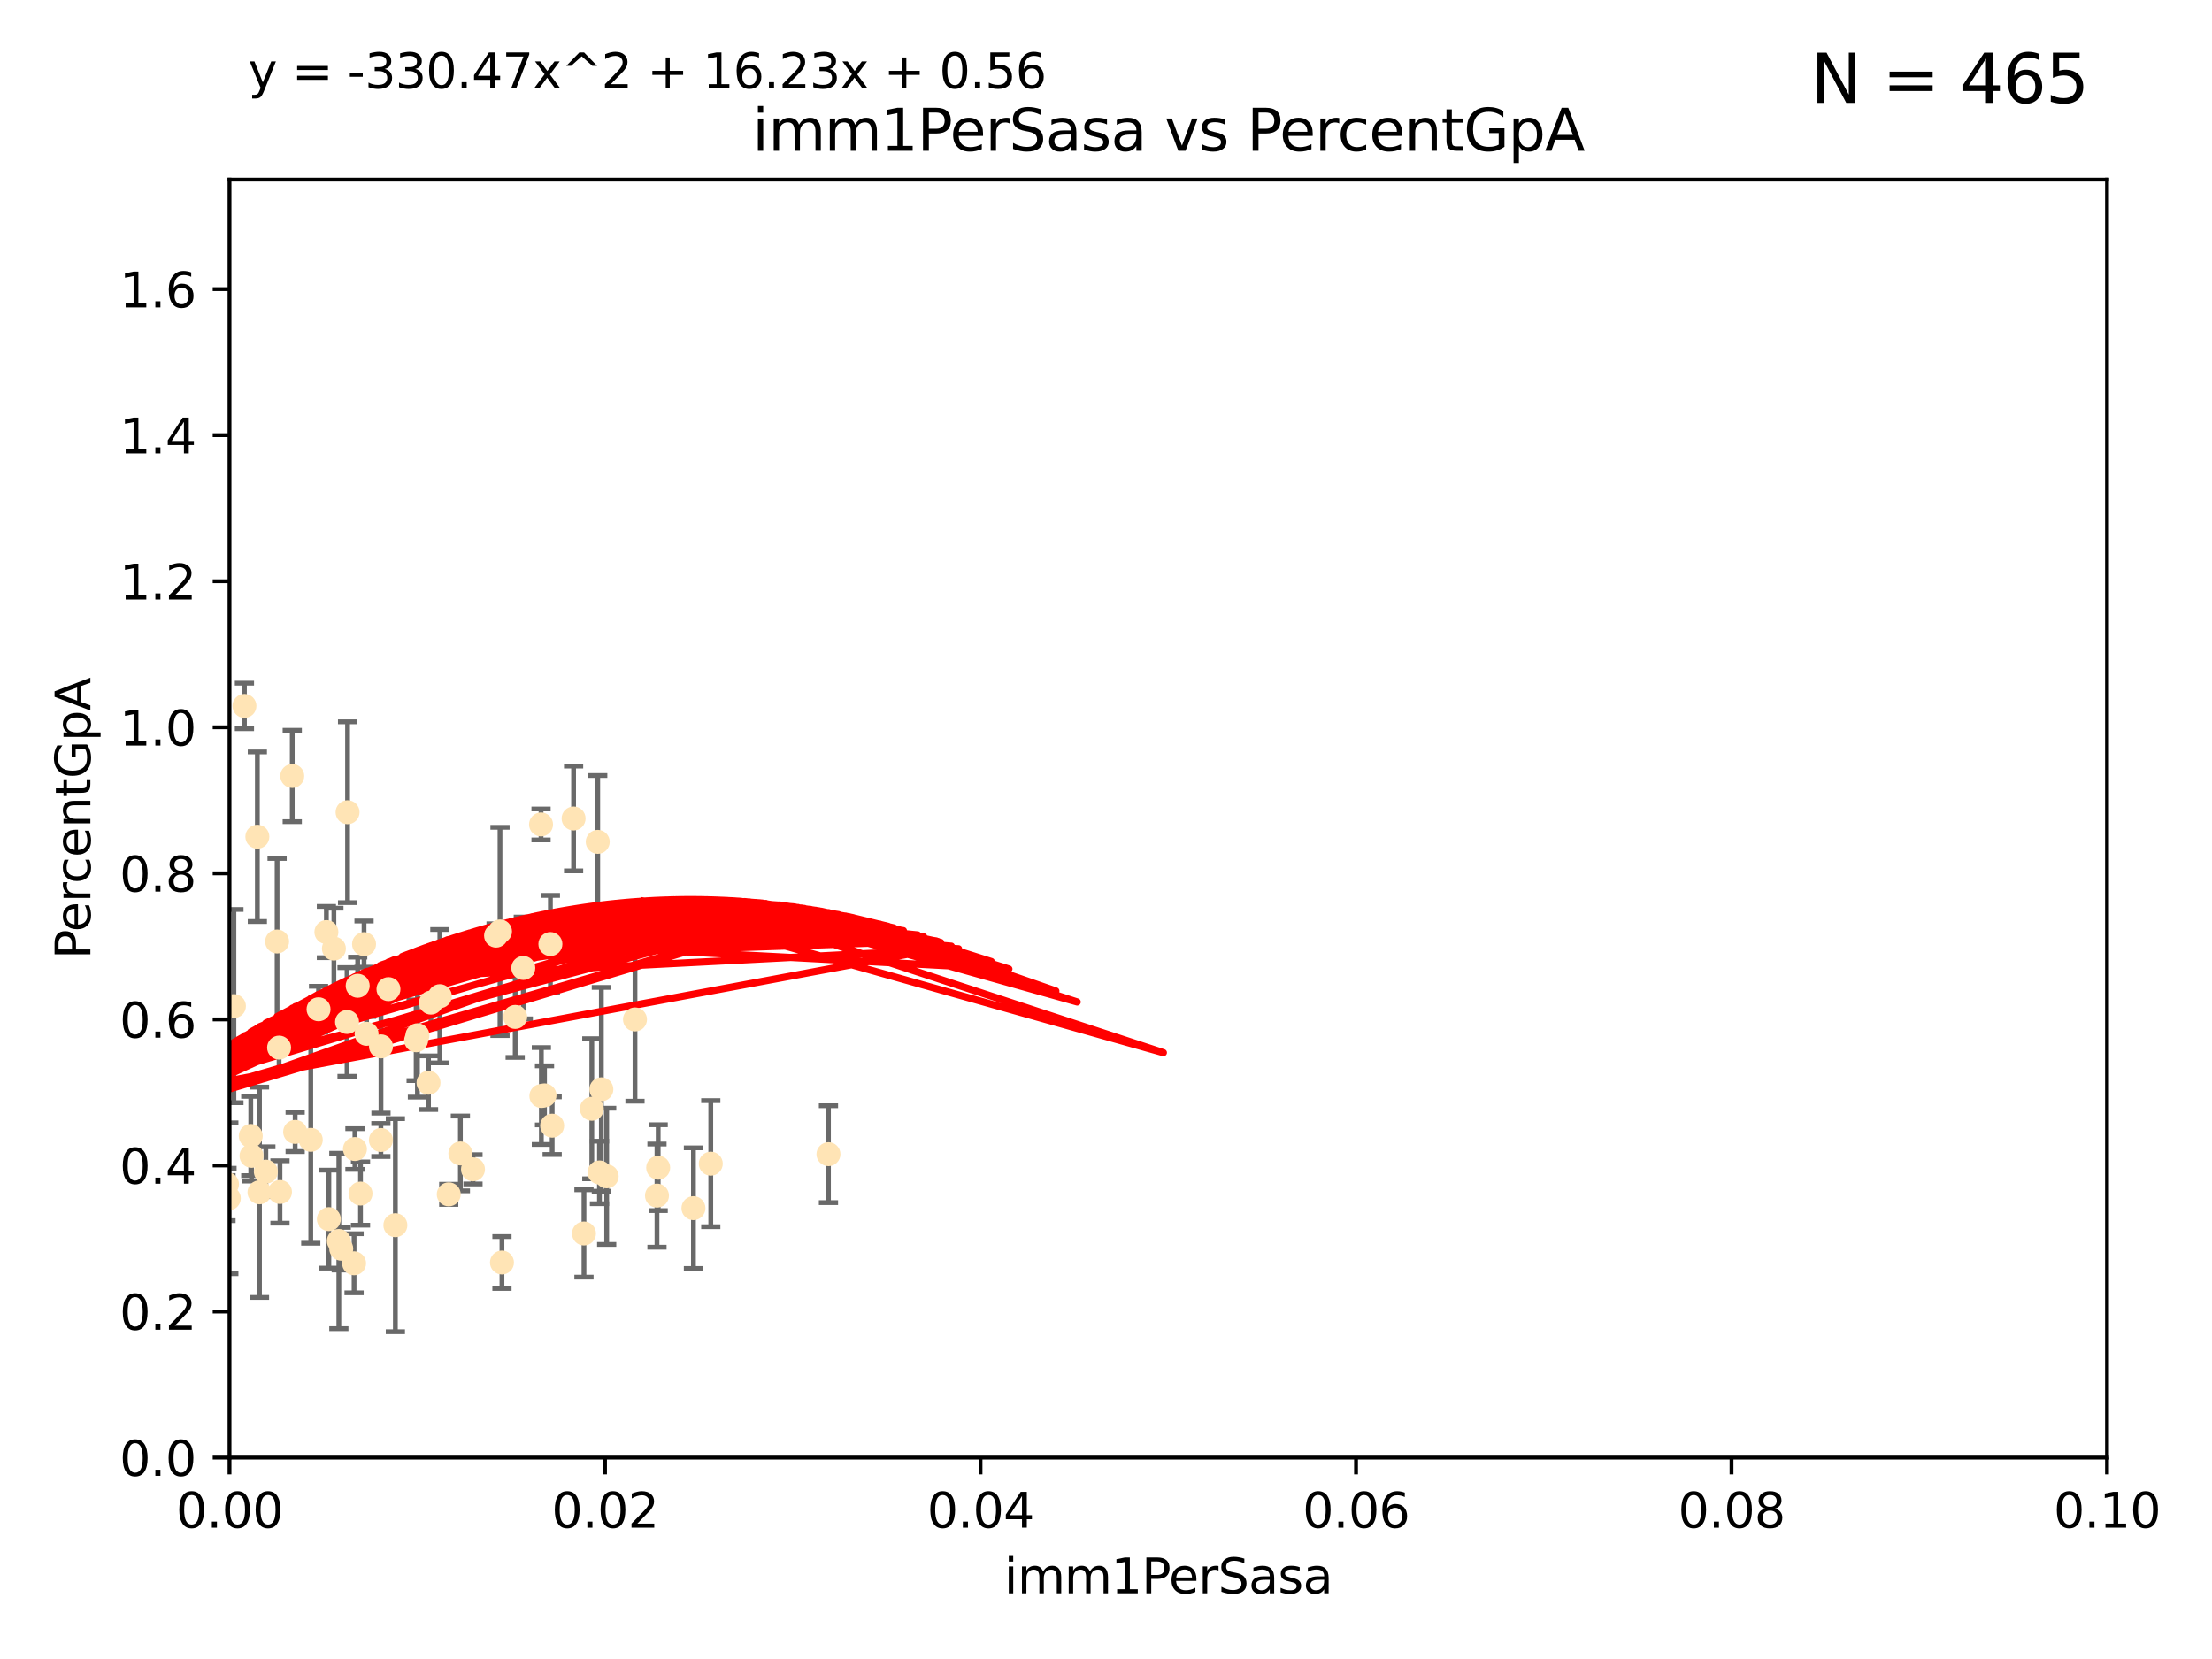 <?xml version="1.0" encoding="utf-8" standalone="no"?>
<!DOCTYPE svg PUBLIC "-//W3C//DTD SVG 1.1//EN"
  "http://www.w3.org/Graphics/SVG/1.1/DTD/svg11.dtd">
<svg xmlns:xlink="http://www.w3.org/1999/xlink" width="460.8pt" height="345.6pt" viewBox="0 0 460.8 345.6" xmlns="http://www.w3.org/2000/svg" version="1.1">
 <defs>
  <style type="text/css">*{stroke-linejoin: round; stroke-linecap: butt}</style>
 </defs>
 <g id="figure_1">
  <g id="patch_1">
   <path d="M 0 345.6 
L 460.8 345.6 
L 460.8 0 
L 0 0 
z
" style="fill: #ffffff"/>
  </g>
  <g id="axes_1">
   <g id="patch_2">
    <path d="M 47.81 303.64 
L 438.93 303.64 
L 438.93 37.411 
L 47.81 37.411 
z
" style="fill: #ffffff"/>
   </g>
   <g id="PathCollection_1">
    <defs>
     <path id="m3579026791" d="M 0 1.118 
C 0.297 1.118 0.581 1 0.791 0.791 
C 1 0.581 1.118 0.297 1.118 0 
C 1.118 -0.297 1 -0.581 0.791 -0.791 
C 0.581 -1 0.297 -1.118 0 -1.118 
C -0.297 -1.118 -0.581 -1 -0.791 -0.791 
C -1 -0.581 -1.118 -0.297 -1.118 0 
C -1.118 0.297 -1 0.581 -0.791 0.791 
C -0.581 1 -0.297 1.118 0 1.118 
z
" style="stroke: #ffe4b5"/>
    </defs>
    <g clip-path="url(#pe72c1d2d7e)">
     <use xlink:href="#m3579026791" x="23.788" y="200.406" style="fill: #ffe4b5; stroke: #ffe4b5"/>
     <use xlink:href="#m3579026791" x="52.396" y="240.787" style="fill: #ffe4b5; stroke: #ffe4b5"/>
     <use xlink:href="#m3579026791" x="50.92" y="147.056" style="fill: #ffe4b5; stroke: #ffe4b5"/>
     <use xlink:href="#m3579026791" x="33.891" y="170.567" style="fill: #ffe4b5; stroke: #ffe4b5"/>
     <use xlink:href="#m3579026791" x="60.881" y="161.653" style="fill: #ffe4b5; stroke: #ffe4b5"/>
     <use xlink:href="#m3579026791" x="41.197" y="197.729" style="fill: #ffe4b5; stroke: #ffe4b5"/>
     <use xlink:href="#m3579026791" x="43.038" y="176.757" style="fill: #ffe4b5; stroke: #ffe4b5"/>
     <use xlink:href="#m3579026791" x="67.993" y="194.165" style="fill: #ffe4b5; stroke: #ffe4b5"/>
     <use xlink:href="#m3579026791" x="25.242" y="243.061" style="fill: #ffe4b5; stroke: #ffe4b5"/>
     <use xlink:href="#m3579026791" x="37.661" y="188.55" style="fill: #ffe4b5; stroke: #ffe4b5"/>
     <use xlink:href="#m3579026791" x="30.053" y="163.702" style="fill: #ffe4b5; stroke: #ffe4b5"/>
     <use xlink:href="#m3579026791" x="76.364" y="215.363" style="fill: #ffe4b5; stroke: #ffe4b5"/>
     <use xlink:href="#m3579026791" x="58.14" y="218.238" style="fill: #ffe4b5; stroke: #ffe4b5"/>
     <use xlink:href="#m3579026791" x="66.359" y="210.247" style="fill: #ffe4b5; stroke: #ffe4b5"/>
     <use xlink:href="#m3579026791" x="48.729" y="209.587" style="fill: #ffe4b5; stroke: #ffe4b5"/>
     <use xlink:href="#m3579026791" x="74.512" y="205.351" style="fill: #ffe4b5; stroke: #ffe4b5"/>
     <use xlink:href="#m3579026791" x="86.957" y="215.664" style="fill: #ffe4b5; stroke: #ffe4b5"/>
     <use xlink:href="#m3579026791" x="79.346" y="237.484" style="fill: #ffe4b5; stroke: #ffe4b5"/>
     <use xlink:href="#m3579026791" x="73.939" y="239.364" style="fill: #ffe4b5; stroke: #ffe4b5"/>
     <use xlink:href="#m3579026791" x="47.077" y="249.587" style="fill: #ffe4b5; stroke: #ffe4b5"/>
     <use xlink:href="#m3579026791" x="109.012" y="201.644" style="fill: #ffe4b5; stroke: #ffe4b5"/>
     <use xlink:href="#m3579026791" x="54.055" y="248.374" style="fill: #ffe4b5; stroke: #ffe4b5"/>
     <use xlink:href="#m3579026791" x="98.532" y="243.591" style="fill: #ffe4b5; stroke: #ffe4b5"/>
     <use xlink:href="#m3579026791" x="44.284" y="245.794" style="fill: #ffe4b5; stroke: #ffe4b5"/>
     <use xlink:href="#m3579026791" x="75.837" y="196.674" style="fill: #ffe4b5; stroke: #ffe4b5"/>
     <use xlink:href="#m3579026791" x="86.691" y="216.706" style="fill: #ffe4b5; stroke: #ffe4b5"/>
     <use xlink:href="#m3579026791" x="32.829" y="250.558" style="fill: #ffe4b5; stroke: #ffe4b5"/>
     <use xlink:href="#m3579026791" x="115.025" y="234.499" style="fill: #ffe4b5; stroke: #ffe4b5"/>
     <use xlink:href="#m3579026791" x="47.289" y="246.679" style="fill: #ffe4b5; stroke: #ffe4b5"/>
     <use xlink:href="#m3579026791" x="107.322" y="211.84" style="fill: #ffe4b5; stroke: #ffe4b5"/>
     <use xlink:href="#m3579026791" x="72.297" y="212.895" style="fill: #ffe4b5; stroke: #ffe4b5"/>
     <use xlink:href="#m3579026791" x="69.557" y="197.606" style="fill: #ffe4b5; stroke: #ffe4b5"/>
     <use xlink:href="#m3579026791" x="57.724" y="196.13" style="fill: #ffe4b5; stroke: #ffe4b5"/>
     <use xlink:href="#m3579026791" x="89.768" y="208.86" style="fill: #ffe4b5; stroke: #ffe4b5"/>
     <use xlink:href="#m3579026791" x="73.761" y="263.169" style="fill: #ffe4b5; stroke: #ffe4b5"/>
     <use xlink:href="#m3579026791" x="126.382" y="245.048" style="fill: #ffe4b5; stroke: #ffe4b5"/>
     <use xlink:href="#m3579026791" x="93.481" y="248.802" style="fill: #ffe4b5; stroke: #ffe4b5"/>
     <use xlink:href="#m3579026791" x="123.288" y="230.974" style="fill: #ffe4b5; stroke: #ffe4b5"/>
     <use xlink:href="#m3579026791" x="79.367" y="217.98" style="fill: #ffe4b5; stroke: #ffe4b5"/>
     <use xlink:href="#m3579026791" x="113.432" y="228.185" style="fill: #ffe4b5; stroke: #ffe4b5"/>
     <use xlink:href="#m3579026791" x="104.161" y="194.031" style="fill: #ffe4b5; stroke: #ffe4b5"/>
     <use xlink:href="#m3579026791" x="125.273" y="226.92" style="fill: #ffe4b5; stroke: #ffe4b5"/>
     <use xlink:href="#m3579026791" x="61.485" y="235.794" style="fill: #ffe4b5; stroke: #ffe4b5"/>
     <use xlink:href="#m3579026791" x="91.631" y="207.524" style="fill: #ffe4b5; stroke: #ffe4b5"/>
     <use xlink:href="#m3579026791" x="55.382" y="244.081" style="fill: #ffe4b5; stroke: #ffe4b5"/>
     <use xlink:href="#m3579026791" x="70.589" y="258.519" style="fill: #ffe4b5; stroke: #ffe4b5"/>
     <use xlink:href="#m3579026791" x="80.925" y="206.053" style="fill: #ffe4b5; stroke: #ffe4b5"/>
     <use xlink:href="#m3579026791" x="58.325" y="248.307" style="fill: #ffe4b5; stroke: #ffe4b5"/>
     <use xlink:href="#m3579026791" x="136.859" y="249.069" style="fill: #ffe4b5; stroke: #ffe4b5"/>
     <use xlink:href="#m3579026791" x="112.776" y="228.316" style="fill: #ffe4b5; stroke: #ffe4b5"/>
     <use xlink:href="#m3579026791" x="75.102" y="248.643" style="fill: #ffe4b5; stroke: #ffe4b5"/>
     <use xlink:href="#m3579026791" x="124.879" y="244.243" style="fill: #ffe4b5; stroke: #ffe4b5"/>
     <use xlink:href="#m3579026791" x="71.084" y="260.129" style="fill: #ffe4b5; stroke: #ffe4b5"/>
     <use xlink:href="#m3579026791" x="52.241" y="236.643" style="fill: #ffe4b5; stroke: #ffe4b5"/>
     <use xlink:href="#m3579026791" x="53.612" y="174.301" style="fill: #ffe4b5; stroke: #ffe4b5"/>
     <use xlink:href="#m3579026791" x="82.362" y="255.231" style="fill: #ffe4b5; stroke: #ffe4b5"/>
     <use xlink:href="#m3579026791" x="68.507" y="253.967" style="fill: #ffe4b5; stroke: #ffe4b5"/>
     <use xlink:href="#m3579026791" x="47.667" y="249.626" style="fill: #ffe4b5; stroke: #ffe4b5"/>
     <use xlink:href="#m3579026791" x="34.126" y="222.728" style="fill: #ffe4b5; stroke: #ffe4b5"/>
     <use xlink:href="#m3579026791" x="28.336" y="234.123" style="fill: #ffe4b5; stroke: #ffe4b5"/>
     <use xlink:href="#m3579026791" x="64.74" y="237.449" style="fill: #ffe4b5; stroke: #ffe4b5"/>
     <use xlink:href="#m3579026791" x="144.455" y="251.681" style="fill: #ffe4b5; stroke: #ffe4b5"/>
     <use xlink:href="#m3579026791" x="72.405" y="169.199" style="fill: #ffe4b5; stroke: #ffe4b5"/>
     <use xlink:href="#m3579026791" x="44.303" y="221.785" style="fill: #ffe4b5; stroke: #ffe4b5"/>
     <use xlink:href="#m3579026791" x="89.266" y="225.548" style="fill: #ffe4b5; stroke: #ffe4b5"/>
     <use xlink:href="#m3579026791" x="103.339" y="194.9" style="fill: #ffe4b5; stroke: #ffe4b5"/>
     <use xlink:href="#m3579026791" x="95.907" y="240.283" style="fill: #ffe4b5; stroke: #ffe4b5"/>
     <use xlink:href="#m3579026791" x="121.651" y="256.956" style="fill: #ffe4b5; stroke: #ffe4b5"/>
     <use xlink:href="#m3579026791" x="124.518" y="175.373" style="fill: #ffe4b5; stroke: #ffe4b5"/>
     <use xlink:href="#m3579026791" x="119.49" y="170.505" style="fill: #ffe4b5; stroke: #ffe4b5"/>
     <use xlink:href="#m3579026791" x="148.068" y="242.416" style="fill: #ffe4b5; stroke: #ffe4b5"/>
     <use xlink:href="#m3579026791" x="132.28" y="212.364" style="fill: #ffe4b5; stroke: #ffe4b5"/>
     <use xlink:href="#m3579026791" x="104.566" y="263.005" style="fill: #ffe4b5; stroke: #ffe4b5"/>
     <use xlink:href="#m3579026791" x="112.709" y="171.748" style="fill: #ffe4b5; stroke: #ffe4b5"/>
     <use xlink:href="#m3579026791" x="137.11" y="243.251" style="fill: #ffe4b5; stroke: #ffe4b5"/>
     <use xlink:href="#m3579026791" x="114.657" y="196.663" style="fill: #ffe4b5; stroke: #ffe4b5"/>
     <use xlink:href="#m3579026791" x="172.583" y="240.435" style="fill: #ffe4b5; stroke: #ffe4b5"/>
    </g>
   </g>
   <g id="matplotlib.axis_1">
    <g id="xtick_1">
     <g id="line2d_1">
      <defs>
       <path id="m1a4b633d85" d="M 0 0 
L 0 3.5 
" style="stroke: #000000; stroke-width: 0.8"/>
      </defs>
      <g>
       <use xlink:href="#m1a4b633d85" x="47.81" y="303.64" style="stroke: #000000; stroke-width: 0.8"/>
      </g>
     </g>
     <g id="text_1">
      <!-- 0.00 -->
      <g transform="translate(36.677 318.238)scale(0.1 -0.1)">
       <defs>
        <path id="DejaVuSans-30" d="M 2034 4250 
Q 1547 4250 1301 3770 
Q 1056 3291 1056 2328 
Q 1056 1369 1301 889 
Q 1547 409 2034 409 
Q 2525 409 2770 889 
Q 3016 1369 3016 2328 
Q 3016 3291 2770 3770 
Q 2525 4250 2034 4250 
z
M 2034 4750 
Q 2819 4750 3233 4129 
Q 3647 3509 3647 2328 
Q 3647 1150 3233 529 
Q 2819 -91 2034 -91 
Q 1250 -91 836 529 
Q 422 1150 422 2328 
Q 422 3509 836 4129 
Q 1250 4750 2034 4750 
z
" transform="scale(0.016)"/>
        <path id="DejaVuSans-2e" d="M 684 794 
L 1344 794 
L 1344 0 
L 684 0 
L 684 794 
z
" transform="scale(0.016)"/>
       </defs>
       <use xlink:href="#DejaVuSans-30"/>
       <use xlink:href="#DejaVuSans-2e" x="63.623"/>
       <use xlink:href="#DejaVuSans-30" x="95.41"/>
       <use xlink:href="#DejaVuSans-30" x="159.033"/>
      </g>
     </g>
    </g>
    <g id="xtick_2">
     <g id="line2d_2">
      <g>
       <use xlink:href="#m1a4b633d85" x="126.034" y="303.64" style="stroke: #000000; stroke-width: 0.8"/>
      </g>
     </g>
     <g id="text_2">
      <!-- 0.02 -->
      <g transform="translate(114.901 318.238)scale(0.1 -0.1)">
       <defs>
        <path id="DejaVuSans-32" d="M 1228 531 
L 3431 531 
L 3431 0 
L 469 0 
L 469 531 
Q 828 903 1448 1529 
Q 2069 2156 2228 2338 
Q 2531 2678 2651 2914 
Q 2772 3150 2772 3378 
Q 2772 3750 2511 3984 
Q 2250 4219 1831 4219 
Q 1534 4219 1204 4116 
Q 875 4013 500 3803 
L 500 4441 
Q 881 4594 1212 4672 
Q 1544 4750 1819 4750 
Q 2544 4750 2975 4387 
Q 3406 4025 3406 3419 
Q 3406 3131 3298 2873 
Q 3191 2616 2906 2266 
Q 2828 2175 2409 1742 
Q 1991 1309 1228 531 
z
" transform="scale(0.016)"/>
       </defs>
       <use xlink:href="#DejaVuSans-30"/>
       <use xlink:href="#DejaVuSans-2e" x="63.623"/>
       <use xlink:href="#DejaVuSans-30" x="95.41"/>
       <use xlink:href="#DejaVuSans-32" x="159.033"/>
      </g>
     </g>
    </g>
    <g id="xtick_3">
     <g id="line2d_3">
      <g>
       <use xlink:href="#m1a4b633d85" x="204.258" y="303.64" style="stroke: #000000; stroke-width: 0.8"/>
      </g>
     </g>
     <g id="text_3">
      <!-- 0.04 -->
      <g transform="translate(193.125 318.238)scale(0.1 -0.1)">
       <defs>
        <path id="DejaVuSans-34" d="M 2419 4116 
L 825 1625 
L 2419 1625 
L 2419 4116 
z
M 2253 4666 
L 3047 4666 
L 3047 1625 
L 3713 1625 
L 3713 1100 
L 3047 1100 
L 3047 0 
L 2419 0 
L 2419 1100 
L 313 1100 
L 313 1709 
L 2253 4666 
z
" transform="scale(0.016)"/>
       </defs>
       <use xlink:href="#DejaVuSans-30"/>
       <use xlink:href="#DejaVuSans-2e" x="63.623"/>
       <use xlink:href="#DejaVuSans-30" x="95.41"/>
       <use xlink:href="#DejaVuSans-34" x="159.033"/>
      </g>
     </g>
    </g>
    <g id="xtick_4">
     <g id="line2d_4">
      <g>
       <use xlink:href="#m1a4b633d85" x="282.482" y="303.64" style="stroke: #000000; stroke-width: 0.8"/>
      </g>
     </g>
     <g id="text_4">
      <!-- 0.06 -->
      <g transform="translate(271.349 318.238)scale(0.1 -0.1)">
       <defs>
        <path id="DejaVuSans-36" d="M 2113 2584 
Q 1688 2584 1439 2293 
Q 1191 2003 1191 1497 
Q 1191 994 1439 701 
Q 1688 409 2113 409 
Q 2538 409 2786 701 
Q 3034 994 3034 1497 
Q 3034 2003 2786 2293 
Q 2538 2584 2113 2584 
z
M 3366 4563 
L 3366 3988 
Q 3128 4100 2886 4159 
Q 2644 4219 2406 4219 
Q 1781 4219 1451 3797 
Q 1122 3375 1075 2522 
Q 1259 2794 1537 2939 
Q 1816 3084 2150 3084 
Q 2853 3084 3261 2657 
Q 3669 2231 3669 1497 
Q 3669 778 3244 343 
Q 2819 -91 2113 -91 
Q 1303 -91 875 529 
Q 447 1150 447 2328 
Q 447 3434 972 4092 
Q 1497 4750 2381 4750 
Q 2619 4750 2861 4703 
Q 3103 4656 3366 4563 
z
" transform="scale(0.016)"/>
       </defs>
       <use xlink:href="#DejaVuSans-30"/>
       <use xlink:href="#DejaVuSans-2e" x="63.623"/>
       <use xlink:href="#DejaVuSans-30" x="95.41"/>
       <use xlink:href="#DejaVuSans-36" x="159.033"/>
      </g>
     </g>
    </g>
    <g id="xtick_5">
     <g id="line2d_5">
      <g>
       <use xlink:href="#m1a4b633d85" x="360.706" y="303.64" style="stroke: #000000; stroke-width: 0.8"/>
      </g>
     </g>
     <g id="text_5">
      <!-- 0.08 -->
      <g transform="translate(349.573 318.238)scale(0.1 -0.1)">
       <defs>
        <path id="DejaVuSans-38" d="M 2034 2216 
Q 1584 2216 1326 1975 
Q 1069 1734 1069 1313 
Q 1069 891 1326 650 
Q 1584 409 2034 409 
Q 2484 409 2743 651 
Q 3003 894 3003 1313 
Q 3003 1734 2745 1975 
Q 2488 2216 2034 2216 
z
M 1403 2484 
Q 997 2584 770 2862 
Q 544 3141 544 3541 
Q 544 4100 942 4425 
Q 1341 4750 2034 4750 
Q 2731 4750 3128 4425 
Q 3525 4100 3525 3541 
Q 3525 3141 3298 2862 
Q 3072 2584 2669 2484 
Q 3125 2378 3379 2068 
Q 3634 1759 3634 1313 
Q 3634 634 3220 271 
Q 2806 -91 2034 -91 
Q 1263 -91 848 271 
Q 434 634 434 1313 
Q 434 1759 690 2068 
Q 947 2378 1403 2484 
z
M 1172 3481 
Q 1172 3119 1398 2916 
Q 1625 2713 2034 2713 
Q 2441 2713 2670 2916 
Q 2900 3119 2900 3481 
Q 2900 3844 2670 4047 
Q 2441 4250 2034 4250 
Q 1625 4250 1398 4047 
Q 1172 3844 1172 3481 
z
" transform="scale(0.016)"/>
       </defs>
       <use xlink:href="#DejaVuSans-30"/>
       <use xlink:href="#DejaVuSans-2e" x="63.623"/>
       <use xlink:href="#DejaVuSans-30" x="95.41"/>
       <use xlink:href="#DejaVuSans-38" x="159.033"/>
      </g>
     </g>
    </g>
    <g id="xtick_6">
     <g id="line2d_6">
      <g>
       <use xlink:href="#m1a4b633d85" x="438.93" y="303.64" style="stroke: #000000; stroke-width: 0.8"/>
      </g>
     </g>
     <g id="text_6">
      <!-- 0.10 -->
      <g transform="translate(427.797 318.238)scale(0.1 -0.1)">
       <defs>
        <path id="DejaVuSans-31" d="M 794 531 
L 1825 531 
L 1825 4091 
L 703 3866 
L 703 4441 
L 1819 4666 
L 2450 4666 
L 2450 531 
L 3481 531 
L 3481 0 
L 794 0 
L 794 531 
z
" transform="scale(0.016)"/>
       </defs>
       <use xlink:href="#DejaVuSans-30"/>
       <use xlink:href="#DejaVuSans-2e" x="63.623"/>
       <use xlink:href="#DejaVuSans-31" x="95.41"/>
       <use xlink:href="#DejaVuSans-30" x="159.033"/>
      </g>
     </g>
    </g>
    <g id="text_7">
     <!-- imm1PerSasa -->
     <g transform="translate(209.186 331.917)scale(0.1 -0.1)">
      <defs>
       <path id="DejaVuSans-69" d="M 603 3500 
L 1178 3500 
L 1178 0 
L 603 0 
L 603 3500 
z
M 603 4863 
L 1178 4863 
L 1178 4134 
L 603 4134 
L 603 4863 
z
" transform="scale(0.016)"/>
       <path id="DejaVuSans-6d" d="M 3328 2828 
Q 3544 3216 3844 3400 
Q 4144 3584 4550 3584 
Q 5097 3584 5394 3201 
Q 5691 2819 5691 2113 
L 5691 0 
L 5113 0 
L 5113 2094 
Q 5113 2597 4934 2840 
Q 4756 3084 4391 3084 
Q 3944 3084 3684 2787 
Q 3425 2491 3425 1978 
L 3425 0 
L 2847 0 
L 2847 2094 
Q 2847 2600 2669 2842 
Q 2491 3084 2119 3084 
Q 1678 3084 1418 2786 
Q 1159 2488 1159 1978 
L 1159 0 
L 581 0 
L 581 3500 
L 1159 3500 
L 1159 2956 
Q 1356 3278 1631 3431 
Q 1906 3584 2284 3584 
Q 2666 3584 2933 3390 
Q 3200 3197 3328 2828 
z
" transform="scale(0.016)"/>
       <path id="DejaVuSans-50" d="M 1259 4147 
L 1259 2394 
L 2053 2394 
Q 2494 2394 2734 2622 
Q 2975 2850 2975 3272 
Q 2975 3691 2734 3919 
Q 2494 4147 2053 4147 
L 1259 4147 
z
M 628 4666 
L 2053 4666 
Q 2838 4666 3239 4311 
Q 3641 3956 3641 3272 
Q 3641 2581 3239 2228 
Q 2838 1875 2053 1875 
L 1259 1875 
L 1259 0 
L 628 0 
L 628 4666 
z
" transform="scale(0.016)"/>
       <path id="DejaVuSans-65" d="M 3597 1894 
L 3597 1613 
L 953 1613 
Q 991 1019 1311 708 
Q 1631 397 2203 397 
Q 2534 397 2845 478 
Q 3156 559 3463 722 
L 3463 178 
Q 3153 47 2828 -22 
Q 2503 -91 2169 -91 
Q 1331 -91 842 396 
Q 353 884 353 1716 
Q 353 2575 817 3079 
Q 1281 3584 2069 3584 
Q 2775 3584 3186 3129 
Q 3597 2675 3597 1894 
z
M 3022 2063 
Q 3016 2534 2758 2815 
Q 2500 3097 2075 3097 
Q 1594 3097 1305 2825 
Q 1016 2553 972 2059 
L 3022 2063 
z
" transform="scale(0.016)"/>
       <path id="DejaVuSans-72" d="M 2631 2963 
Q 2534 3019 2420 3045 
Q 2306 3072 2169 3072 
Q 1681 3072 1420 2755 
Q 1159 2438 1159 1844 
L 1159 0 
L 581 0 
L 581 3500 
L 1159 3500 
L 1159 2956 
Q 1341 3275 1631 3429 
Q 1922 3584 2338 3584 
Q 2397 3584 2469 3576 
Q 2541 3569 2628 3553 
L 2631 2963 
z
" transform="scale(0.016)"/>
       <path id="DejaVuSans-53" d="M 3425 4513 
L 3425 3897 
Q 3066 4069 2747 4153 
Q 2428 4238 2131 4238 
Q 1616 4238 1336 4038 
Q 1056 3838 1056 3469 
Q 1056 3159 1242 3001 
Q 1428 2844 1947 2747 
L 2328 2669 
Q 3034 2534 3370 2195 
Q 3706 1856 3706 1288 
Q 3706 609 3251 259 
Q 2797 -91 1919 -91 
Q 1588 -91 1214 -16 
Q 841 59 441 206 
L 441 856 
Q 825 641 1194 531 
Q 1563 422 1919 422 
Q 2459 422 2753 634 
Q 3047 847 3047 1241 
Q 3047 1584 2836 1778 
Q 2625 1972 2144 2069 
L 1759 2144 
Q 1053 2284 737 2584 
Q 422 2884 422 3419 
Q 422 4038 858 4394 
Q 1294 4750 2059 4750 
Q 2388 4750 2728 4690 
Q 3069 4631 3425 4513 
z
" transform="scale(0.016)"/>
       <path id="DejaVuSans-61" d="M 2194 1759 
Q 1497 1759 1228 1600 
Q 959 1441 959 1056 
Q 959 750 1161 570 
Q 1363 391 1709 391 
Q 2188 391 2477 730 
Q 2766 1069 2766 1631 
L 2766 1759 
L 2194 1759 
z
M 3341 1997 
L 3341 0 
L 2766 0 
L 2766 531 
Q 2569 213 2275 61 
Q 1981 -91 1556 -91 
Q 1019 -91 701 211 
Q 384 513 384 1019 
Q 384 1609 779 1909 
Q 1175 2209 1959 2209 
L 2766 2209 
L 2766 2266 
Q 2766 2663 2505 2880 
Q 2244 3097 1772 3097 
Q 1472 3097 1187 3025 
Q 903 2953 641 2809 
L 641 3341 
Q 956 3463 1253 3523 
Q 1550 3584 1831 3584 
Q 2591 3584 2966 3190 
Q 3341 2797 3341 1997 
z
" transform="scale(0.016)"/>
       <path id="DejaVuSans-73" d="M 2834 3397 
L 2834 2853 
Q 2591 2978 2328 3040 
Q 2066 3103 1784 3103 
Q 1356 3103 1142 2972 
Q 928 2841 928 2578 
Q 928 2378 1081 2264 
Q 1234 2150 1697 2047 
L 1894 2003 
Q 2506 1872 2764 1633 
Q 3022 1394 3022 966 
Q 3022 478 2636 193 
Q 2250 -91 1575 -91 
Q 1294 -91 989 -36 
Q 684 19 347 128 
L 347 722 
Q 666 556 975 473 
Q 1284 391 1588 391 
Q 1994 391 2212 530 
Q 2431 669 2431 922 
Q 2431 1156 2273 1281 
Q 2116 1406 1581 1522 
L 1381 1569 
Q 847 1681 609 1914 
Q 372 2147 372 2553 
Q 372 3047 722 3315 
Q 1072 3584 1716 3584 
Q 2034 3584 2315 3537 
Q 2597 3491 2834 3397 
z
" transform="scale(0.016)"/>
      </defs>
      <use xlink:href="#DejaVuSans-69"/>
      <use xlink:href="#DejaVuSans-6d" x="27.783"/>
      <use xlink:href="#DejaVuSans-6d" x="125.195"/>
      <use xlink:href="#DejaVuSans-31" x="222.607"/>
      <use xlink:href="#DejaVuSans-50" x="286.23"/>
      <use xlink:href="#DejaVuSans-65" x="342.908"/>
      <use xlink:href="#DejaVuSans-72" x="404.432"/>
      <use xlink:href="#DejaVuSans-53" x="445.545"/>
      <use xlink:href="#DejaVuSans-61" x="509.021"/>
      <use xlink:href="#DejaVuSans-73" x="570.301"/>
      <use xlink:href="#DejaVuSans-61" x="622.4"/>
     </g>
    </g>
   </g>
   <g id="matplotlib.axis_2">
    <g id="ytick_1">
     <g id="line2d_7">
      <defs>
       <path id="ma6c88d6d85" d="M 0 0 
L -3.5 0 
" style="stroke: #000000; stroke-width: 0.8"/>
      </defs>
      <g>
       <use xlink:href="#ma6c88d6d85" x="47.81" y="303.64" style="stroke: #000000; stroke-width: 0.8"/>
      </g>
     </g>
     <g id="text_8">
      <!-- 0.0 -->
      <g transform="translate(24.907 307.439)scale(0.1 -0.1)">
       <use xlink:href="#DejaVuSans-30"/>
       <use xlink:href="#DejaVuSans-2e" x="63.623"/>
       <use xlink:href="#DejaVuSans-30" x="95.41"/>
      </g>
     </g>
    </g>
    <g id="ytick_2">
     <g id="line2d_8">
      <g>
       <use xlink:href="#ma6c88d6d85" x="47.81" y="273.214" style="stroke: #000000; stroke-width: 0.8"/>
      </g>
     </g>
     <g id="text_9">
      <!-- 0.2 -->
      <g transform="translate(24.907 277.013)scale(0.1 -0.1)">
       <use xlink:href="#DejaVuSans-30"/>
       <use xlink:href="#DejaVuSans-2e" x="63.623"/>
       <use xlink:href="#DejaVuSans-32" x="95.41"/>
      </g>
     </g>
    </g>
    <g id="ytick_3">
     <g id="line2d_9">
      <g>
       <use xlink:href="#ma6c88d6d85" x="47.81" y="242.788" style="stroke: #000000; stroke-width: 0.8"/>
      </g>
     </g>
     <g id="text_10">
      <!-- 0.4 -->
      <g transform="translate(24.907 246.587)scale(0.1 -0.1)">
       <use xlink:href="#DejaVuSans-30"/>
       <use xlink:href="#DejaVuSans-2e" x="63.623"/>
       <use xlink:href="#DejaVuSans-34" x="95.41"/>
      </g>
     </g>
    </g>
    <g id="ytick_4">
     <g id="line2d_10">
      <g>
       <use xlink:href="#ma6c88d6d85" x="47.81" y="212.362" style="stroke: #000000; stroke-width: 0.8"/>
      </g>
     </g>
     <g id="text_11">
      <!-- 0.6 -->
      <g transform="translate(24.907 216.161)scale(0.1 -0.1)">
       <use xlink:href="#DejaVuSans-30"/>
       <use xlink:href="#DejaVuSans-2e" x="63.623"/>
       <use xlink:href="#DejaVuSans-36" x="95.41"/>
      </g>
     </g>
    </g>
    <g id="ytick_5">
     <g id="line2d_11">
      <g>
       <use xlink:href="#ma6c88d6d85" x="47.81" y="181.935" style="stroke: #000000; stroke-width: 0.8"/>
      </g>
     </g>
     <g id="text_12">
      <!-- 0.8 -->
      <g transform="translate(24.907 185.735)scale(0.1 -0.1)">
       <use xlink:href="#DejaVuSans-30"/>
       <use xlink:href="#DejaVuSans-2e" x="63.623"/>
       <use xlink:href="#DejaVuSans-38" x="95.41"/>
      </g>
     </g>
    </g>
    <g id="ytick_6">
     <g id="line2d_12">
      <g>
       <use xlink:href="#ma6c88d6d85" x="47.81" y="151.509" style="stroke: #000000; stroke-width: 0.8"/>
      </g>
     </g>
     <g id="text_13">
      <!-- 1.0 -->
      <g transform="translate(24.907 155.308)scale(0.1 -0.1)">
       <use xlink:href="#DejaVuSans-31"/>
       <use xlink:href="#DejaVuSans-2e" x="63.623"/>
       <use xlink:href="#DejaVuSans-30" x="95.41"/>
      </g>
     </g>
    </g>
    <g id="ytick_7">
     <g id="line2d_13">
      <g>
       <use xlink:href="#ma6c88d6d85" x="47.81" y="121.083" style="stroke: #000000; stroke-width: 0.8"/>
      </g>
     </g>
     <g id="text_14">
      <!-- 1.2 -->
      <g transform="translate(24.907 124.882)scale(0.1 -0.1)">
       <use xlink:href="#DejaVuSans-31"/>
       <use xlink:href="#DejaVuSans-2e" x="63.623"/>
       <use xlink:href="#DejaVuSans-32" x="95.41"/>
      </g>
     </g>
    </g>
    <g id="ytick_8">
     <g id="line2d_14">
      <g>
       <use xlink:href="#ma6c88d6d85" x="47.81" y="90.657" style="stroke: #000000; stroke-width: 0.8"/>
      </g>
     </g>
     <g id="text_15">
      <!-- 1.4 -->
      <g transform="translate(24.907 94.456)scale(0.1 -0.1)">
       <use xlink:href="#DejaVuSans-31"/>
       <use xlink:href="#DejaVuSans-2e" x="63.623"/>
       <use xlink:href="#DejaVuSans-34" x="95.41"/>
      </g>
     </g>
    </g>
    <g id="ytick_9">
     <g id="line2d_15">
      <g>
       <use xlink:href="#ma6c88d6d85" x="47.81" y="60.231" style="stroke: #000000; stroke-width: 0.8"/>
      </g>
     </g>
     <g id="text_16">
      <!-- 1.6 -->
      <g transform="translate(24.907 64.03)scale(0.1 -0.1)">
       <use xlink:href="#DejaVuSans-31"/>
       <use xlink:href="#DejaVuSans-2e" x="63.623"/>
       <use xlink:href="#DejaVuSans-36" x="95.41"/>
      </g>
     </g>
    </g>
    <g id="text_17">
     <!-- PercentGpA -->
     <g transform="translate(18.827 199.802)rotate(-90)scale(0.1 -0.1)">
      <defs>
       <path id="DejaVuSans-63" d="M 3122 3366 
L 3122 2828 
Q 2878 2963 2633 3030 
Q 2388 3097 2138 3097 
Q 1578 3097 1268 2742 
Q 959 2388 959 1747 
Q 959 1106 1268 751 
Q 1578 397 2138 397 
Q 2388 397 2633 464 
Q 2878 531 3122 666 
L 3122 134 
Q 2881 22 2623 -34 
Q 2366 -91 2075 -91 
Q 1284 -91 818 406 
Q 353 903 353 1747 
Q 353 2603 823 3093 
Q 1294 3584 2113 3584 
Q 2378 3584 2631 3529 
Q 2884 3475 3122 3366 
z
" transform="scale(0.016)"/>
       <path id="DejaVuSans-6e" d="M 3513 2113 
L 3513 0 
L 2938 0 
L 2938 2094 
Q 2938 2591 2744 2837 
Q 2550 3084 2163 3084 
Q 1697 3084 1428 2787 
Q 1159 2491 1159 1978 
L 1159 0 
L 581 0 
L 581 3500 
L 1159 3500 
L 1159 2956 
Q 1366 3272 1645 3428 
Q 1925 3584 2291 3584 
Q 2894 3584 3203 3211 
Q 3513 2838 3513 2113 
z
" transform="scale(0.016)"/>
       <path id="DejaVuSans-74" d="M 1172 4494 
L 1172 3500 
L 2356 3500 
L 2356 3053 
L 1172 3053 
L 1172 1153 
Q 1172 725 1289 603 
Q 1406 481 1766 481 
L 2356 481 
L 2356 0 
L 1766 0 
Q 1100 0 847 248 
Q 594 497 594 1153 
L 594 3053 
L 172 3053 
L 172 3500 
L 594 3500 
L 594 4494 
L 1172 4494 
z
" transform="scale(0.016)"/>
       <path id="DejaVuSans-47" d="M 3809 666 
L 3809 1919 
L 2778 1919 
L 2778 2438 
L 4434 2438 
L 4434 434 
Q 4069 175 3628 42 
Q 3188 -91 2688 -91 
Q 1594 -91 976 548 
Q 359 1188 359 2328 
Q 359 3472 976 4111 
Q 1594 4750 2688 4750 
Q 3144 4750 3555 4637 
Q 3966 4525 4313 4306 
L 4313 3634 
Q 3963 3931 3569 4081 
Q 3175 4231 2741 4231 
Q 1884 4231 1454 3753 
Q 1025 3275 1025 2328 
Q 1025 1384 1454 906 
Q 1884 428 2741 428 
Q 3075 428 3337 486 
Q 3600 544 3809 666 
z
" transform="scale(0.016)"/>
       <path id="DejaVuSans-70" d="M 1159 525 
L 1159 -1331 
L 581 -1331 
L 581 3500 
L 1159 3500 
L 1159 2969 
Q 1341 3281 1617 3432 
Q 1894 3584 2278 3584 
Q 2916 3584 3314 3078 
Q 3713 2572 3713 1747 
Q 3713 922 3314 415 
Q 2916 -91 2278 -91 
Q 1894 -91 1617 61 
Q 1341 213 1159 525 
z
M 3116 1747 
Q 3116 2381 2855 2742 
Q 2594 3103 2138 3103 
Q 1681 3103 1420 2742 
Q 1159 2381 1159 1747 
Q 1159 1113 1420 752 
Q 1681 391 2138 391 
Q 2594 391 2855 752 
Q 3116 1113 3116 1747 
z
" transform="scale(0.016)"/>
       <path id="DejaVuSans-41" d="M 2188 4044 
L 1331 1722 
L 3047 1722 
L 2188 4044 
z
M 1831 4666 
L 2547 4666 
L 4325 0 
L 3669 0 
L 3244 1197 
L 1141 1197 
L 716 0 
L 50 0 
L 1831 4666 
z
" transform="scale(0.016)"/>
      </defs>
      <use xlink:href="#DejaVuSans-50"/>
      <use xlink:href="#DejaVuSans-65" x="56.678"/>
      <use xlink:href="#DejaVuSans-72" x="118.201"/>
      <use xlink:href="#DejaVuSans-63" x="157.064"/>
      <use xlink:href="#DejaVuSans-65" x="212.045"/>
      <use xlink:href="#DejaVuSans-6e" x="273.568"/>
      <use xlink:href="#DejaVuSans-74" x="336.947"/>
      <use xlink:href="#DejaVuSans-47" x="376.156"/>
      <use xlink:href="#DejaVuSans-70" x="453.646"/>
      <use xlink:href="#DejaVuSans-41" x="517.123"/>
     </g>
    </g>
   </g>
   <g id="LineCollection_1">
    <path d="M 23.788 204.009 
L 23.788 196.802 
" clip-path="url(#pe72c1d2d7e)" style="fill: none; stroke: #696969"/>
    <path d="M 52.396 246.04 
L 52.396 235.533 
" clip-path="url(#pe72c1d2d7e)" style="fill: none; stroke: #696969"/>
    <path d="M 50.92 151.794 
L 50.92 142.317 
" clip-path="url(#pe72c1d2d7e)" style="fill: none; stroke: #696969"/>
    <path d="M 33.891 179.609 
L 33.891 161.524 
" clip-path="url(#pe72c1d2d7e)" style="fill: none; stroke: #696969"/>
    <path d="M 60.881 171.166 
L 60.881 152.139 
" clip-path="url(#pe72c1d2d7e)" style="fill: none; stroke: #696969"/>
    <path d="M 41.197 212.161 
L 41.197 183.297 
" clip-path="url(#pe72c1d2d7e)" style="fill: none; stroke: #696969"/>
    <path d="M 43.038 198.388 
L 43.038 155.126 
" clip-path="url(#pe72c1d2d7e)" style="fill: none; stroke: #696969"/>
    <path d="M 67.993 199.505 
L 67.993 188.825 
" clip-path="url(#pe72c1d2d7e)" style="fill: none; stroke: #696969"/>
    <path d="M 25.242 251.589 
L 25.242 234.532 
" clip-path="url(#pe72c1d2d7e)" style="fill: none; stroke: #696969"/>
    <path d="M 37.661 209.585 
L 37.661 167.515 
" clip-path="url(#pe72c1d2d7e)" style="fill: none; stroke: #696969"/>
    <path d="M 30.053 173.048 
L 30.053 154.357 
" clip-path="url(#pe72c1d2d7e)" style="fill: none; stroke: #696969"/>
    <path d="M 76.364 218.973 
L 76.364 211.753 
" clip-path="url(#pe72c1d2d7e)" style="fill: none; stroke: #696969"/>
    <path d="M 58.14 223.421 
L 58.14 213.054 
" clip-path="url(#pe72c1d2d7e)" style="fill: none; stroke: #696969"/>
    <path d="M 66.359 215.032 
L 66.359 205.463 
" clip-path="url(#pe72c1d2d7e)" style="fill: none; stroke: #696969"/>
    <path d="M 48.729 229.712 
L 48.729 189.461 
" clip-path="url(#pe72c1d2d7e)" style="fill: none; stroke: #696969"/>
    <path d="M 74.512 211.31 
L 74.512 199.391 
" clip-path="url(#pe72c1d2d7e)" style="fill: none; stroke: #696969"/>
    <path d="M 86.957 228.553 
L 86.957 202.775 
" clip-path="url(#pe72c1d2d7e)" style="fill: none; stroke: #696969"/>
    <path d="M 79.346 240.92 
L 79.346 234.048 
" clip-path="url(#pe72c1d2d7e)" style="fill: none; stroke: #696969"/>
    <path d="M 73.939 243.606 
L 73.939 235.121 
" clip-path="url(#pe72c1d2d7e)" style="fill: none; stroke: #696969"/>
    <path d="M 47.077 254.283 
L 47.077 244.892 
" clip-path="url(#pe72c1d2d7e)" style="fill: none; stroke: #696969"/>
    <path d="M 109.012 212.251 
L 109.012 191.038 
" clip-path="url(#pe72c1d2d7e)" style="fill: none; stroke: #696969"/>
    <path d="M 54.055 270.281 
L 54.055 226.467 
" clip-path="url(#pe72c1d2d7e)" style="fill: none; stroke: #696969"/>
    <path d="M 98.532 246.637 
L 98.532 240.546 
" clip-path="url(#pe72c1d2d7e)" style="fill: none; stroke: #696969"/>
    <path d="M 44.284 260.183 
L 44.284 231.405 
" clip-path="url(#pe72c1d2d7e)" style="fill: none; stroke: #696969"/>
    <path d="M 75.837 201.485 
L 75.837 191.863 
" clip-path="url(#pe72c1d2d7e)" style="fill: none; stroke: #696969"/>
    <path d="M 86.691 225.111 
L 86.691 208.301 
" clip-path="url(#pe72c1d2d7e)" style="fill: none; stroke: #696969"/>
    <path d="M 32.829 267.476 
L 32.829 233.641 
" clip-path="url(#pe72c1d2d7e)" style="fill: none; stroke: #696969"/>
    <path d="M 115.025 240.502 
L 115.025 228.497 
" clip-path="url(#pe72c1d2d7e)" style="fill: none; stroke: #696969"/>
    <path d="M 47.289 249.984 
L 47.289 243.373 
" clip-path="url(#pe72c1d2d7e)" style="fill: none; stroke: #696969"/>
    <path d="M 107.322 220.278 
L 107.322 203.401 
" clip-path="url(#pe72c1d2d7e)" style="fill: none; stroke: #696969"/>
    <path d="M 72.297 224.215 
L 72.297 201.574 
" clip-path="url(#pe72c1d2d7e)" style="fill: none; stroke: #696969"/>
    <path d="M 69.557 206.023 
L 69.557 189.189 
" clip-path="url(#pe72c1d2d7e)" style="fill: none; stroke: #696969"/>
    <path d="M 57.724 213.426 
L 57.724 178.835 
" clip-path="url(#pe72c1d2d7e)" style="fill: none; stroke: #696969"/>
    <path d="M 89.768 214.272 
L 89.768 203.448 
" clip-path="url(#pe72c1d2d7e)" style="fill: none; stroke: #696969"/>
    <path d="M 73.761 269.326 
L 73.761 257.011 
" clip-path="url(#pe72c1d2d7e)" style="fill: none; stroke: #696969"/>
    <path d="M 126.382 259.236 
L 126.382 230.86 
" clip-path="url(#pe72c1d2d7e)" style="fill: none; stroke: #696969"/>
    <path d="M 93.481 250.902 
L 93.481 246.701 
" clip-path="url(#pe72c1d2d7e)" style="fill: none; stroke: #696969"/>
    <path d="M 123.288 245.568 
L 123.288 216.38 
" clip-path="url(#pe72c1d2d7e)" style="fill: none; stroke: #696969"/>
    <path d="M 79.367 231.879 
L 79.367 204.081 
" clip-path="url(#pe72c1d2d7e)" style="fill: none; stroke: #696969"/>
    <path d="M 113.432 234.339 
L 113.432 222.031 
" clip-path="url(#pe72c1d2d7e)" style="fill: none; stroke: #696969"/>
    <path d="M 104.161 215.715 
L 104.161 172.348 
" clip-path="url(#pe72c1d2d7e)" style="fill: none; stroke: #696969"/>
    <path d="M 125.273 248.148 
L 125.273 205.692 
" clip-path="url(#pe72c1d2d7e)" style="fill: none; stroke: #696969"/>
    <path d="M 61.485 239.887 
L 61.485 231.702 
" clip-path="url(#pe72c1d2d7e)" style="fill: none; stroke: #696969"/>
    <path d="M 91.631 221.421 
L 91.631 193.628 
" clip-path="url(#pe72c1d2d7e)" style="fill: none; stroke: #696969"/>
    <path d="M 55.382 249.266 
L 55.382 238.895 
" clip-path="url(#pe72c1d2d7e)" style="fill: none; stroke: #696969"/>
    <path d="M 70.589 276.785 
L 70.589 240.253 
" clip-path="url(#pe72c1d2d7e)" style="fill: none; stroke: #696969"/>
    <path d="M 80.925 210.052 
L 80.925 202.055 
" clip-path="url(#pe72c1d2d7e)" style="fill: none; stroke: #696969"/>
    <path d="M 58.325 254.808 
L 58.325 241.806 
" clip-path="url(#pe72c1d2d7e)" style="fill: none; stroke: #696969"/>
    <path d="M 136.859 259.819 
L 136.859 238.318 
" clip-path="url(#pe72c1d2d7e)" style="fill: none; stroke: #696969"/>
    <path d="M 112.776 238.402 
L 112.776 218.231 
" clip-path="url(#pe72c1d2d7e)" style="fill: none; stroke: #696969"/>
    <path d="M 75.102 255.224 
L 75.102 242.062 
" clip-path="url(#pe72c1d2d7e)" style="fill: none; stroke: #696969"/>
    <path d="M 124.879 250.754 
L 124.879 237.733 
" clip-path="url(#pe72c1d2d7e)" style="fill: none; stroke: #696969"/>
    <path d="M 71.084 264.576 
L 71.084 255.682 
" clip-path="url(#pe72c1d2d7e)" style="fill: none; stroke: #696969"/>
    <path d="M 52.241 244.902 
L 52.241 228.385 
" clip-path="url(#pe72c1d2d7e)" style="fill: none; stroke: #696969"/>
    <path d="M 53.612 191.963 
L 53.612 156.639 
" clip-path="url(#pe72c1d2d7e)" style="fill: none; stroke: #696969"/>
    <path d="M 82.362 277.426 
L 82.362 233.036 
" clip-path="url(#pe72c1d2d7e)" style="fill: none; stroke: #696969"/>
    <path d="M 68.507 264.171 
L 68.507 243.763 
" clip-path="url(#pe72c1d2d7e)" style="fill: none; stroke: #696969"/>
    <path d="M 47.667 265.341 
L 47.667 233.912 
" clip-path="url(#pe72c1d2d7e)" style="fill: none; stroke: #696969"/>
    <path d="M 34.126 230.02 
L 34.126 215.436 
" clip-path="url(#pe72c1d2d7e)" style="fill: none; stroke: #696969"/>
    <path d="M 28.336 244.757 
L 28.336 223.488 
" clip-path="url(#pe72c1d2d7e)" style="fill: none; stroke: #696969"/>
    <path d="M 64.74 258.989 
L 64.74 215.909 
" clip-path="url(#pe72c1d2d7e)" style="fill: none; stroke: #696969"/>
    <path d="M 144.455 264.248 
L 144.455 239.115 
" clip-path="url(#pe72c1d2d7e)" style="fill: none; stroke: #696969"/>
    <path d="M 72.405 188.036 
L 72.405 150.363 
" clip-path="url(#pe72c1d2d7e)" style="fill: none; stroke: #696969"/>
    <path d="M 44.303 225.847 
L 44.303 217.724 
" clip-path="url(#pe72c1d2d7e)" style="fill: none; stroke: #696969"/>
    <path d="M 89.266 231.135 
L 89.266 219.961 
" clip-path="url(#pe72c1d2d7e)" style="fill: none; stroke: #696969"/>
    <path d="M 103.339 197.364 
L 103.339 192.436 
" clip-path="url(#pe72c1d2d7e)" style="fill: none; stroke: #696969"/>
    <path d="M 95.907 248.079 
L 95.907 232.487 
" clip-path="url(#pe72c1d2d7e)" style="fill: none; stroke: #696969"/>
    <path d="M 121.651 266.057 
L 121.651 247.854 
" clip-path="url(#pe72c1d2d7e)" style="fill: none; stroke: #696969"/>
    <path d="M 124.518 189.187 
L 124.518 161.558 
" clip-path="url(#pe72c1d2d7e)" style="fill: none; stroke: #696969"/>
    <path d="M 119.49 181.42 
L 119.49 159.589 
" clip-path="url(#pe72c1d2d7e)" style="fill: none; stroke: #696969"/>
    <path d="M 148.068 255.549 
L 148.068 229.282 
" clip-path="url(#pe72c1d2d7e)" style="fill: none; stroke: #696969"/>
    <path d="M 132.28 229.396 
L 132.28 195.331 
" clip-path="url(#pe72c1d2d7e)" style="fill: none; stroke: #696969"/>
    <path d="M 104.566 268.413 
L 104.566 257.596 
" clip-path="url(#pe72c1d2d7e)" style="fill: none; stroke: #696969"/>
    <path d="M 112.709 174.975 
L 112.709 168.52 
" clip-path="url(#pe72c1d2d7e)" style="fill: none; stroke: #696969"/>
    <path d="M 137.11 252.195 
L 137.11 234.308 
" clip-path="url(#pe72c1d2d7e)" style="fill: none; stroke: #696969"/>
    <path d="M 114.657 206.794 
L 114.657 186.533 
" clip-path="url(#pe72c1d2d7e)" style="fill: none; stroke: #696969"/>
    <path d="M 172.583 250.526 
L 172.583 230.343 
" clip-path="url(#pe72c1d2d7e)" style="fill: none; stroke: #696969"/>
   </g>
   <g id="line2d_16">
    <defs>
     <path id="m4647401158" d="M 2 0 
L -2 -0 
" style="stroke: #696969"/>
    </defs>
    <g clip-path="url(#pe72c1d2d7e)">
     <use xlink:href="#m4647401158" x="23.788" y="204.009" style="fill: #696969; stroke: #696969"/>
     <use xlink:href="#m4647401158" x="52.396" y="246.04" style="fill: #696969; stroke: #696969"/>
     <use xlink:href="#m4647401158" x="50.92" y="151.794" style="fill: #696969; stroke: #696969"/>
     <use xlink:href="#m4647401158" x="33.891" y="179.609" style="fill: #696969; stroke: #696969"/>
     <use xlink:href="#m4647401158" x="60.881" y="171.166" style="fill: #696969; stroke: #696969"/>
     <use xlink:href="#m4647401158" x="41.197" y="212.161" style="fill: #696969; stroke: #696969"/>
     <use xlink:href="#m4647401158" x="43.038" y="198.388" style="fill: #696969; stroke: #696969"/>
     <use xlink:href="#m4647401158" x="67.993" y="199.505" style="fill: #696969; stroke: #696969"/>
     <use xlink:href="#m4647401158" x="25.242" y="251.589" style="fill: #696969; stroke: #696969"/>
     <use xlink:href="#m4647401158" x="37.661" y="209.585" style="fill: #696969; stroke: #696969"/>
     <use xlink:href="#m4647401158" x="30.053" y="173.048" style="fill: #696969; stroke: #696969"/>
     <use xlink:href="#m4647401158" x="76.364" y="218.973" style="fill: #696969; stroke: #696969"/>
     <use xlink:href="#m4647401158" x="58.14" y="223.421" style="fill: #696969; stroke: #696969"/>
     <use xlink:href="#m4647401158" x="66.359" y="215.032" style="fill: #696969; stroke: #696969"/>
     <use xlink:href="#m4647401158" x="48.729" y="229.712" style="fill: #696969; stroke: #696969"/>
     <use xlink:href="#m4647401158" x="74.512" y="211.31" style="fill: #696969; stroke: #696969"/>
     <use xlink:href="#m4647401158" x="86.957" y="228.553" style="fill: #696969; stroke: #696969"/>
     <use xlink:href="#m4647401158" x="79.346" y="240.92" style="fill: #696969; stroke: #696969"/>
     <use xlink:href="#m4647401158" x="73.939" y="243.606" style="fill: #696969; stroke: #696969"/>
     <use xlink:href="#m4647401158" x="47.077" y="254.283" style="fill: #696969; stroke: #696969"/>
     <use xlink:href="#m4647401158" x="109.012" y="212.251" style="fill: #696969; stroke: #696969"/>
     <use xlink:href="#m4647401158" x="54.055" y="270.281" style="fill: #696969; stroke: #696969"/>
     <use xlink:href="#m4647401158" x="98.532" y="246.637" style="fill: #696969; stroke: #696969"/>
     <use xlink:href="#m4647401158" x="44.284" y="260.183" style="fill: #696969; stroke: #696969"/>
     <use xlink:href="#m4647401158" x="75.837" y="201.485" style="fill: #696969; stroke: #696969"/>
     <use xlink:href="#m4647401158" x="86.691" y="225.111" style="fill: #696969; stroke: #696969"/>
     <use xlink:href="#m4647401158" x="32.829" y="267.476" style="fill: #696969; stroke: #696969"/>
     <use xlink:href="#m4647401158" x="115.025" y="240.502" style="fill: #696969; stroke: #696969"/>
     <use xlink:href="#m4647401158" x="47.289" y="249.984" style="fill: #696969; stroke: #696969"/>
     <use xlink:href="#m4647401158" x="107.322" y="220.278" style="fill: #696969; stroke: #696969"/>
     <use xlink:href="#m4647401158" x="72.297" y="224.215" style="fill: #696969; stroke: #696969"/>
     <use xlink:href="#m4647401158" x="69.557" y="206.023" style="fill: #696969; stroke: #696969"/>
     <use xlink:href="#m4647401158" x="57.724" y="213.426" style="fill: #696969; stroke: #696969"/>
     <use xlink:href="#m4647401158" x="89.768" y="214.272" style="fill: #696969; stroke: #696969"/>
     <use xlink:href="#m4647401158" x="73.761" y="269.326" style="fill: #696969; stroke: #696969"/>
     <use xlink:href="#m4647401158" x="126.382" y="259.236" style="fill: #696969; stroke: #696969"/>
     <use xlink:href="#m4647401158" x="93.481" y="250.902" style="fill: #696969; stroke: #696969"/>
     <use xlink:href="#m4647401158" x="123.288" y="245.568" style="fill: #696969; stroke: #696969"/>
     <use xlink:href="#m4647401158" x="79.367" y="231.879" style="fill: #696969; stroke: #696969"/>
     <use xlink:href="#m4647401158" x="113.432" y="234.339" style="fill: #696969; stroke: #696969"/>
     <use xlink:href="#m4647401158" x="104.161" y="215.715" style="fill: #696969; stroke: #696969"/>
     <use xlink:href="#m4647401158" x="125.273" y="248.148" style="fill: #696969; stroke: #696969"/>
     <use xlink:href="#m4647401158" x="61.485" y="239.887" style="fill: #696969; stroke: #696969"/>
     <use xlink:href="#m4647401158" x="91.631" y="221.421" style="fill: #696969; stroke: #696969"/>
     <use xlink:href="#m4647401158" x="55.382" y="249.266" style="fill: #696969; stroke: #696969"/>
     <use xlink:href="#m4647401158" x="70.589" y="276.785" style="fill: #696969; stroke: #696969"/>
     <use xlink:href="#m4647401158" x="80.925" y="210.052" style="fill: #696969; stroke: #696969"/>
     <use xlink:href="#m4647401158" x="58.325" y="254.808" style="fill: #696969; stroke: #696969"/>
     <use xlink:href="#m4647401158" x="136.859" y="259.819" style="fill: #696969; stroke: #696969"/>
     <use xlink:href="#m4647401158" x="112.776" y="238.402" style="fill: #696969; stroke: #696969"/>
     <use xlink:href="#m4647401158" x="75.102" y="255.224" style="fill: #696969; stroke: #696969"/>
     <use xlink:href="#m4647401158" x="124.879" y="250.754" style="fill: #696969; stroke: #696969"/>
     <use xlink:href="#m4647401158" x="71.084" y="264.576" style="fill: #696969; stroke: #696969"/>
     <use xlink:href="#m4647401158" x="52.241" y="244.902" style="fill: #696969; stroke: #696969"/>
     <use xlink:href="#m4647401158" x="53.612" y="191.963" style="fill: #696969; stroke: #696969"/>
     <use xlink:href="#m4647401158" x="82.362" y="277.426" style="fill: #696969; stroke: #696969"/>
     <use xlink:href="#m4647401158" x="68.507" y="264.171" style="fill: #696969; stroke: #696969"/>
     <use xlink:href="#m4647401158" x="47.667" y="265.341" style="fill: #696969; stroke: #696969"/>
     <use xlink:href="#m4647401158" x="34.126" y="230.02" style="fill: #696969; stroke: #696969"/>
     <use xlink:href="#m4647401158" x="28.336" y="244.757" style="fill: #696969; stroke: #696969"/>
     <use xlink:href="#m4647401158" x="64.74" y="258.989" style="fill: #696969; stroke: #696969"/>
     <use xlink:href="#m4647401158" x="144.455" y="264.248" style="fill: #696969; stroke: #696969"/>
     <use xlink:href="#m4647401158" x="72.405" y="188.036" style="fill: #696969; stroke: #696969"/>
     <use xlink:href="#m4647401158" x="44.303" y="225.847" style="fill: #696969; stroke: #696969"/>
     <use xlink:href="#m4647401158" x="89.266" y="231.135" style="fill: #696969; stroke: #696969"/>
     <use xlink:href="#m4647401158" x="103.339" y="197.364" style="fill: #696969; stroke: #696969"/>
     <use xlink:href="#m4647401158" x="95.907" y="248.079" style="fill: #696969; stroke: #696969"/>
     <use xlink:href="#m4647401158" x="121.651" y="266.057" style="fill: #696969; stroke: #696969"/>
     <use xlink:href="#m4647401158" x="124.518" y="189.187" style="fill: #696969; stroke: #696969"/>
     <use xlink:href="#m4647401158" x="119.49" y="181.42" style="fill: #696969; stroke: #696969"/>
     <use xlink:href="#m4647401158" x="148.068" y="255.549" style="fill: #696969; stroke: #696969"/>
     <use xlink:href="#m4647401158" x="132.28" y="229.396" style="fill: #696969; stroke: #696969"/>
     <use xlink:href="#m4647401158" x="104.566" y="268.413" style="fill: #696969; stroke: #696969"/>
     <use xlink:href="#m4647401158" x="112.709" y="174.975" style="fill: #696969; stroke: #696969"/>
     <use xlink:href="#m4647401158" x="137.11" y="252.195" style="fill: #696969; stroke: #696969"/>
     <use xlink:href="#m4647401158" x="114.657" y="206.794" style="fill: #696969; stroke: #696969"/>
     <use xlink:href="#m4647401158" x="172.583" y="250.526" style="fill: #696969; stroke: #696969"/>
    </g>
   </g>
   <g id="line2d_17">
    <g clip-path="url(#pe72c1d2d7e)">
     <use xlink:href="#m4647401158" x="23.788" y="196.802" style="fill: #696969; stroke: #696969"/>
     <use xlink:href="#m4647401158" x="52.396" y="235.533" style="fill: #696969; stroke: #696969"/>
     <use xlink:href="#m4647401158" x="50.92" y="142.317" style="fill: #696969; stroke: #696969"/>
     <use xlink:href="#m4647401158" x="33.891" y="161.524" style="fill: #696969; stroke: #696969"/>
     <use xlink:href="#m4647401158" x="60.881" y="152.139" style="fill: #696969; stroke: #696969"/>
     <use xlink:href="#m4647401158" x="41.197" y="183.297" style="fill: #696969; stroke: #696969"/>
     <use xlink:href="#m4647401158" x="43.038" y="155.126" style="fill: #696969; stroke: #696969"/>
     <use xlink:href="#m4647401158" x="67.993" y="188.825" style="fill: #696969; stroke: #696969"/>
     <use xlink:href="#m4647401158" x="25.242" y="234.532" style="fill: #696969; stroke: #696969"/>
     <use xlink:href="#m4647401158" x="37.661" y="167.515" style="fill: #696969; stroke: #696969"/>
     <use xlink:href="#m4647401158" x="30.053" y="154.357" style="fill: #696969; stroke: #696969"/>
     <use xlink:href="#m4647401158" x="76.364" y="211.753" style="fill: #696969; stroke: #696969"/>
     <use xlink:href="#m4647401158" x="58.14" y="213.054" style="fill: #696969; stroke: #696969"/>
     <use xlink:href="#m4647401158" x="66.359" y="205.463" style="fill: #696969; stroke: #696969"/>
     <use xlink:href="#m4647401158" x="48.729" y="189.461" style="fill: #696969; stroke: #696969"/>
     <use xlink:href="#m4647401158" x="74.512" y="199.391" style="fill: #696969; stroke: #696969"/>
     <use xlink:href="#m4647401158" x="86.957" y="202.775" style="fill: #696969; stroke: #696969"/>
     <use xlink:href="#m4647401158" x="79.346" y="234.048" style="fill: #696969; stroke: #696969"/>
     <use xlink:href="#m4647401158" x="73.939" y="235.121" style="fill: #696969; stroke: #696969"/>
     <use xlink:href="#m4647401158" x="47.077" y="244.892" style="fill: #696969; stroke: #696969"/>
     <use xlink:href="#m4647401158" x="109.012" y="191.038" style="fill: #696969; stroke: #696969"/>
     <use xlink:href="#m4647401158" x="54.055" y="226.467" style="fill: #696969; stroke: #696969"/>
     <use xlink:href="#m4647401158" x="98.532" y="240.546" style="fill: #696969; stroke: #696969"/>
     <use xlink:href="#m4647401158" x="44.284" y="231.405" style="fill: #696969; stroke: #696969"/>
     <use xlink:href="#m4647401158" x="75.837" y="191.863" style="fill: #696969; stroke: #696969"/>
     <use xlink:href="#m4647401158" x="86.691" y="208.301" style="fill: #696969; stroke: #696969"/>
     <use xlink:href="#m4647401158" x="32.829" y="233.641" style="fill: #696969; stroke: #696969"/>
     <use xlink:href="#m4647401158" x="115.025" y="228.497" style="fill: #696969; stroke: #696969"/>
     <use xlink:href="#m4647401158" x="47.289" y="243.373" style="fill: #696969; stroke: #696969"/>
     <use xlink:href="#m4647401158" x="107.322" y="203.401" style="fill: #696969; stroke: #696969"/>
     <use xlink:href="#m4647401158" x="72.297" y="201.574" style="fill: #696969; stroke: #696969"/>
     <use xlink:href="#m4647401158" x="69.557" y="189.189" style="fill: #696969; stroke: #696969"/>
     <use xlink:href="#m4647401158" x="57.724" y="178.835" style="fill: #696969; stroke: #696969"/>
     <use xlink:href="#m4647401158" x="89.768" y="203.448" style="fill: #696969; stroke: #696969"/>
     <use xlink:href="#m4647401158" x="73.761" y="257.011" style="fill: #696969; stroke: #696969"/>
     <use xlink:href="#m4647401158" x="126.382" y="230.86" style="fill: #696969; stroke: #696969"/>
     <use xlink:href="#m4647401158" x="93.481" y="246.701" style="fill: #696969; stroke: #696969"/>
     <use xlink:href="#m4647401158" x="123.288" y="216.38" style="fill: #696969; stroke: #696969"/>
     <use xlink:href="#m4647401158" x="79.367" y="204.081" style="fill: #696969; stroke: #696969"/>
     <use xlink:href="#m4647401158" x="113.432" y="222.031" style="fill: #696969; stroke: #696969"/>
     <use xlink:href="#m4647401158" x="104.161" y="172.348" style="fill: #696969; stroke: #696969"/>
     <use xlink:href="#m4647401158" x="125.273" y="205.692" style="fill: #696969; stroke: #696969"/>
     <use xlink:href="#m4647401158" x="61.485" y="231.702" style="fill: #696969; stroke: #696969"/>
     <use xlink:href="#m4647401158" x="91.631" y="193.628" style="fill: #696969; stroke: #696969"/>
     <use xlink:href="#m4647401158" x="55.382" y="238.895" style="fill: #696969; stroke: #696969"/>
     <use xlink:href="#m4647401158" x="70.589" y="240.253" style="fill: #696969; stroke: #696969"/>
     <use xlink:href="#m4647401158" x="80.925" y="202.055" style="fill: #696969; stroke: #696969"/>
     <use xlink:href="#m4647401158" x="58.325" y="241.806" style="fill: #696969; stroke: #696969"/>
     <use xlink:href="#m4647401158" x="136.859" y="238.318" style="fill: #696969; stroke: #696969"/>
     <use xlink:href="#m4647401158" x="112.776" y="218.231" style="fill: #696969; stroke: #696969"/>
     <use xlink:href="#m4647401158" x="75.102" y="242.062" style="fill: #696969; stroke: #696969"/>
     <use xlink:href="#m4647401158" x="124.879" y="237.733" style="fill: #696969; stroke: #696969"/>
     <use xlink:href="#m4647401158" x="71.084" y="255.682" style="fill: #696969; stroke: #696969"/>
     <use xlink:href="#m4647401158" x="52.241" y="228.385" style="fill: #696969; stroke: #696969"/>
     <use xlink:href="#m4647401158" x="53.612" y="156.639" style="fill: #696969; stroke: #696969"/>
     <use xlink:href="#m4647401158" x="82.362" y="233.036" style="fill: #696969; stroke: #696969"/>
     <use xlink:href="#m4647401158" x="68.507" y="243.763" style="fill: #696969; stroke: #696969"/>
     <use xlink:href="#m4647401158" x="47.667" y="233.912" style="fill: #696969; stroke: #696969"/>
     <use xlink:href="#m4647401158" x="34.126" y="215.436" style="fill: #696969; stroke: #696969"/>
     <use xlink:href="#m4647401158" x="28.336" y="223.488" style="fill: #696969; stroke: #696969"/>
     <use xlink:href="#m4647401158" x="64.74" y="215.909" style="fill: #696969; stroke: #696969"/>
     <use xlink:href="#m4647401158" x="144.455" y="239.115" style="fill: #696969; stroke: #696969"/>
     <use xlink:href="#m4647401158" x="72.405" y="150.363" style="fill: #696969; stroke: #696969"/>
     <use xlink:href="#m4647401158" x="44.303" y="217.724" style="fill: #696969; stroke: #696969"/>
     <use xlink:href="#m4647401158" x="89.266" y="219.961" style="fill: #696969; stroke: #696969"/>
     <use xlink:href="#m4647401158" x="103.339" y="192.436" style="fill: #696969; stroke: #696969"/>
     <use xlink:href="#m4647401158" x="95.907" y="232.487" style="fill: #696969; stroke: #696969"/>
     <use xlink:href="#m4647401158" x="121.651" y="247.854" style="fill: #696969; stroke: #696969"/>
     <use xlink:href="#m4647401158" x="124.518" y="161.558" style="fill: #696969; stroke: #696969"/>
     <use xlink:href="#m4647401158" x="119.49" y="159.589" style="fill: #696969; stroke: #696969"/>
     <use xlink:href="#m4647401158" x="148.068" y="229.282" style="fill: #696969; stroke: #696969"/>
     <use xlink:href="#m4647401158" x="132.28" y="195.331" style="fill: #696969; stroke: #696969"/>
     <use xlink:href="#m4647401158" x="104.566" y="257.596" style="fill: #696969; stroke: #696969"/>
     <use xlink:href="#m4647401158" x="112.709" y="168.52" style="fill: #696969; stroke: #696969"/>
     <use xlink:href="#m4647401158" x="137.11" y="234.308" style="fill: #696969; stroke: #696969"/>
     <use xlink:href="#m4647401158" x="114.657" y="186.533" style="fill: #696969; stroke: #696969"/>
     <use xlink:href="#m4647401158" x="172.583" y="230.343" style="fill: #696969; stroke: #696969"/>
    </g>
   </g>
   <g id="line2d_18">
    <path d="M 92.769 195.979 
L 66.082 207.279 
L 109.34 191.318 
L 87.143 197.972 
L 94.266 195.484 
L 97.841 194.36 
L 92.367 196.115 
L 84.409 199.016 
L 113.553 190.42 
L 75.042 202.963 
L 117.924 189.613 
L 125.619 188.496 
L 144.138 187.404 
L 136.002 187.606 
L 92.809 195.965 
L 97.374 194.502 
L 113.895 190.353 
L 106.564 191.973 
L 123.297 188.792 
L 149.618 187.513 
L 98.369 194.202 
L 117.722 189.647 
L 149.521 187.509 
L 99.194 193.957 
L 99.631 193.83 
L 117.142 189.748 
L 124.698 188.609 
L 23.788 234.778 
L 156.182 187.903 
L 137.389 187.541 
L 117.64 189.661 
L 113.381 190.455 
L 153.088 187.684 
L 111.503 190.842 
L 115.888 189.973 
L 121.907 188.986 
L 119.501 189.352 
L 91.957 196.254 
L 127.571 188.275 
L 122.967 188.837 
L 52.396 214.891 
L 145.826 187.417 
L 120.761 189.156 
L 121.408 189.059 
L 150.581 187.553 
L 50.92 215.786 
L 144.094 187.404 
L 136.237 187.594 
L 122.721 188.871 
L 125.956 188.456 
L 140.861 187.433 
L 153.211 187.692 
L 90.591 196.726 
L 146.638 187.429 
L 121.186 189.092 
L 124.849 188.59 
L 136.281 187.592 
L 144.609 187.406 
L 139.663 187.461 
L 111.364 190.872 
L 33.891 227.14 
L 104.553 192.479 
L 120.714 189.163 
L 60.881 210.027 
L 131.684 187.89 
L 41.197 222.035 
L 157.565 188.022 
L 120.499 189.196 
L 98.841 194.061 
L 101.609 193.268 
L 94.614 195.37 
L 124.099 188.686 
L 121.881 188.99 
L 43.038 220.804 
L 122.473 188.906 
L 125.047 188.566 
L 110.793 190.995 
L 125.338 188.53 
L 115.625 190.022 
L 166.242 189.052 
L 118.763 189.472 
L 122.963 188.837 
L 122.442 188.91 
L 106.242 192.052 
L 121.191 189.091 
L 145.597 187.414 
L 112.589 190.615 
L 132.012 187.864 
L 137.64 187.53 
L 113.744 190.382 
L 67.993 206.315 
L 25.242 233.637 
L 171.014 189.829 
L 124.854 188.59 
L 104.429 192.511 
L 92.757 195.983 
L 137.864 187.521 
L 130.866 187.958 
L 92.635 196.024 
L 141.24 187.426 
L 91.95 196.256 
L 118.629 189.494 
L 133.296 187.77 
L 138.294 187.505 
L 145.036 187.408 
L 168.868 189.461 
L 37.661 224.462 
L 123.484 188.767 
L 30.053 229.962 
L 76.364 202.371 
L 58.14 211.546 
L 127.585 188.273 
L 66.359 207.138 
L 48.729 217.14 
L 127.176 188.317 
L 90.647 196.706 
L 131.218 187.928 
L 142.03 187.415 
L 148.437 187.473 
L 129.806 188.052 
L 74.512 203.204 
L 105.685 192.191 
L 144.485 187.405 
L 142.623 187.409 
L 146.211 187.422 
L 125.08 188.562 
L 130.736 187.969 
L 86.957 198.041 
L 96.012 194.925 
L 137.67 187.529 
L 104.701 192.441 
L 79.346 201.078 
L 149.45 187.507 
L 113.047 190.522 
L 123.75 188.732 
L 123.171 188.809 
L 73.939 203.466 
L 47.077 218.181 
L 127.872 188.243 
L 138.026 187.515 
L 109.012 191.392 
L 54.055 213.903 
L 138.067 187.514 
L 142.635 187.409 
L 124.374 188.65 
L 139.529 187.465 
L 152.681 187.66 
L 195.447 196.153 
L 135.367 187.64 
L 167.05 189.173 
L 98.532 194.153 
L 141.51 187.422 
L 136.335 187.589 
L 153.023 187.68 
L 146.324 187.424 
L 130.377 188 
L 127.25 188.309 
L 120.813 189.148 
L 152.16 187.631 
L 158.825 188.141 
L 117.026 189.768 
L 115.962 189.96 
L 44.284 219.983 
L 140.238 187.447 
L 127.519 188.28 
L 117.279 189.724 
L 151.029 187.573 
L 75.837 202.606 
L 126.321 188.414 
L 86.691 198.141 
L 126.832 188.356 
L 135.763 187.619 
L 102.566 193.005 
L 32.829 227.911 
L 198.175 197.103 
L 115.025 190.134 
L 47.289 218.046 
L 152.533 187.651 
L 114.749 190.187 
L 113.041 190.523 
L 107.322 191.789 
L 199.68 197.648 
L 72.297 204.23 
L 69.557 205.543 
L 57.724 211.782 
L 118.662 189.489 
L 104.499 192.493 
L 130.521 187.988 
L 89.768 197.016 
L 73.761 203.548 
L 128.242 188.204 
L 126.382 188.406 
L 141.979 187.415 
L 124.155 188.678 
L 124.6 188.622 
L 115.48 190.049 
L 93.481 195.742 
L 120.004 189.273 
L 132.831 187.803 
L 141.581 187.421 
L 125.32 188.532 
L 123.288 188.793 
L 79.367 201.069 
L 113.432 190.445 
L 133.558 187.752 
L 104.161 192.58 
L 125.273 188.538 
L 61.485 209.699 
L 137.177 187.55 
L 151.665 187.604 
L 91.631 196.365 
L 55.382 213.126 
L 131.646 187.893 
L 70.589 205.043 
L 138.667 187.492 
L 80.925 200.417 
L 130.136 188.022 
L 138.406 187.501 
L 177.734 191.177 
L 105.841 192.152 
L 58.325 211.442 
L 136.859 187.564 
L 112.776 190.577 
L 132.073 187.86 
L 117.398 189.703 
L 155.312 187.835 
L 75.102 202.936 
L 121.738 189.011 
L 152.557 187.653 
L 144.236 187.404 
L 148.679 187.48 
L 124.879 188.587 
L 130.573 187.983 
L 145.187 187.41 
L 71.084 204.805 
L 52.241 214.984 
L 89.396 197.149 
L 114.546 190.226 
L 53.612 214.165 
L 140.393 187.443 
L 137.441 187.539 
L 195.026 196.011 
L 82.362 199.829 
L 68.507 206.059 
L 47.667 217.807 
L 102.137 193.122 
L 148.837 187.485 
L 224.392 208.723 
L 162.509 188.548 
L 34.126 226.971 
L 28.336 231.256 
L 170.659 189.766 
L 155.405 187.843 
L 131.898 187.873 
L 108.436 191.525 
L 138.685 187.491 
L 131.142 187.934 
L 242.344 219.285 
L 145.32 187.411 
L 165.262 188.91 
L 185.028 192.976 
L 176.84 190.981 
L 162.89 188.595 
L 144.961 187.408 
L 79.555 200.989 
L 105.302 192.287 
L 191.155 194.758 
L 126.785 188.361 
L 108.815 191.438 
L 91.206 196.512 
L 142.513 187.41 
L 119.325 189.38 
L 79.154 201.159 
L 128.385 188.19 
L 195.95 196.325 
L 141.751 187.418 
L 130.24 188.012 
L 132.615 187.819 
L 101.637 193.26 
L 99.007 194.012 
L 138 187.516 
L 122.316 188.928 
L 136.46 187.583 
L 147.555 187.449 
L 64.74 207.972 
L 117.373 189.708 
L 127.229 188.312 
L 187.158 193.568 
L 101.808 193.212 
L 144.455 187.405 
L 97.214 194.551 
L 121.022 189.116 
L 150.176 187.535 
L 83.968 199.188 
L 88.644 197.42 
L 176.19 190.841 
L 131.415 187.912 
L 142.406 187.411 
L 124.63 188.618 
L 129.329 188.097 
L 116.358 189.888 
L 135.96 187.608 
L 129.315 188.098 
L 162.698 188.571 
L 72.405 204.179 
L 44.303 219.971 
L 136.488 187.582 
L 123.094 188.82 
L 192.422 195.157 
L 87.077 197.996 
L 131.588 187.898 
L 119.953 189.281 
L 111.378 190.869 
L 128.951 188.133 
L 180.817 191.895 
L 89.266 197.196 
L 103.339 192.797 
L 69.253 205.692 
L 89.213 197.214 
L 123.697 188.738 
L 118.189 189.568 
L 121.674 189.02 
L 134.435 187.695 
L 95.085 195.219 
L 123.046 188.826 
L 97.107 194.584 
L 140.23 187.447 
L 101.898 193.188 
L 135.501 187.633 
L 95.907 194.958 
L 121.651 189.023 
L 133.47 187.758 
L 124.866 188.588 
L 109.461 191.29 
L 147.655 187.451 
L 133.477 187.757 
L 124.518 188.632 
L 119.49 189.354 
L 84.647 198.923 
L 120.297 189.227 
L 121.544 189.039 
L 95.436 195.107 
L 147.28 187.442 
L 106.695 191.941 
L 148.068 187.462 
L 138.843 187.486 
L 95.808 194.989 
L 134.731 187.677 
L 109.445 191.294 
L 95.006 195.244 
L 169.925 189.638 
L 130.081 188.027 
L 136.719 187.571 
L 45.529 219.174 
L 117.852 189.625 
L 121.206 189.089 
L 132.28 187.844 
L 111.667 190.808 
L 147.027 187.437 
L 98.293 194.224 
L 116.946 189.783 
L 137.429 187.539 
L 72.251 204.251 
L 113.072 190.517 
L 126.179 188.43 
L 112.144 190.707 
L 75.556 202.732 
L 126.221 188.425 
L 117.038 189.766 
L 162.422 188.537 
L 170.657 189.765 
L 70.025 205.315 
L 174.702 190.532 
L 158.367 188.096 
L 94.48 195.414 
L 94.549 195.392 
L 138.067 187.514 
L 84.766 198.876 
L 139.859 187.456 
L 132.45 187.831 
L 145.448 187.412 
L 177.506 191.126 
L 206.499 200.303 
L 129.58 188.073 
L 119.404 189.368 
L 144.937 187.408 
L 148.611 187.478 
L 154.376 187.768 
L 83.796 199.256 
L 131.52 187.903 
L 136.868 187.564 
L 129.552 188.076 
L 104.566 192.475 
L 43.08 220.776 
L 159.543 188.213 
L 116.93 189.785 
L 122.926 188.843 
L 155.151 187.823 
L 90.266 196.84 
L 124.334 188.655 
L 119.244 189.393 
L 149.48 187.508 
L 86.965 198.038 
L 126.217 188.425 
L 152.848 187.67 
L 149.293 187.501 
L 154.088 187.748 
L 133.262 187.772 
L 136.779 187.568 
L 116.779 189.812 
L 112.709 190.591 
L 181.009 191.942 
L 137.11 187.553 
L 186.202 193.298 
L 171.198 189.862 
L 144.246 187.404 
L 114.657 190.205 
L 150.854 187.565 
L 112.961 190.539 
L 154.039 187.745 
L 134.29 187.704 
L 147.634 187.451 
L 145.307 187.411 
L 188.19 193.865 
L 151.002 187.572 
L 167.575 189.254 
L 109.546 191.271 
L 172.583 190.117 
L 210.166 201.857 
L 93.612 195.698 
L 102.707 192.967 
L 117.13 189.75 
L 131.703 187.889 
L 144.167 187.404 
L 142.131 187.413 
L 116.69 189.828 
L 165.716 188.975 
L 116.2 189.916 
L 150.41 187.545 
L 116.622 189.84 
L 141.66 187.419 
L 183.289 192.516 
L 104.549 192.48 
L 146.417 187.425 
L 173.578 190.308 
L 219.949 206.436 
L 158.318 188.092 
L 148.9 187.488 
L 151.45 187.594 
L 139.814 187.457 
L 134.79 187.673 
L 184.392 192.805 
L 132.091 187.858 
L 158.364 188.096 
L 195.381 196.131 
L 134.18 187.711 
L 134.18 187.711 
" clip-path="url(#pe72c1d2d7e)" style="fill: none; stroke: #ff0000; stroke-width: 1.5; stroke-linecap: square"/>
   </g>
   <g id="line2d_19">
    <defs>
     <path id="m1efbe8464e" d="M 0 2 
C 0.53 2 1.039 1.789 1.414 1.414 
C 1.789 1.039 2 0.53 2 0 
C 2 -0.53 1.789 -1.039 1.414 -1.414 
C 1.039 -1.789 0.53 -2 0 -2 
C -0.53 -2 -1.039 -1.789 -1.414 -1.414 
C -1.789 -1.039 -2 -0.53 -2 0 
C -2 0.53 -1.789 1.039 -1.414 1.414 
C -1.039 1.789 -0.53 2 0 2 
z
" style="stroke: #ffe4b5"/>
    </defs>
    <g clip-path="url(#pe72c1d2d7e)">
     <use xlink:href="#m1efbe8464e" x="23.788" y="200.406" style="fill: #ffe4b5; stroke: #ffe4b5"/>
     <use xlink:href="#m1efbe8464e" x="52.396" y="240.787" style="fill: #ffe4b5; stroke: #ffe4b5"/>
     <use xlink:href="#m1efbe8464e" x="50.92" y="147.056" style="fill: #ffe4b5; stroke: #ffe4b5"/>
     <use xlink:href="#m1efbe8464e" x="33.891" y="170.567" style="fill: #ffe4b5; stroke: #ffe4b5"/>
     <use xlink:href="#m1efbe8464e" x="60.881" y="161.653" style="fill: #ffe4b5; stroke: #ffe4b5"/>
     <use xlink:href="#m1efbe8464e" x="41.197" y="197.729" style="fill: #ffe4b5; stroke: #ffe4b5"/>
     <use xlink:href="#m1efbe8464e" x="43.038" y="176.757" style="fill: #ffe4b5; stroke: #ffe4b5"/>
     <use xlink:href="#m1efbe8464e" x="67.993" y="194.165" style="fill: #ffe4b5; stroke: #ffe4b5"/>
     <use xlink:href="#m1efbe8464e" x="25.242" y="243.061" style="fill: #ffe4b5; stroke: #ffe4b5"/>
     <use xlink:href="#m1efbe8464e" x="37.661" y="188.55" style="fill: #ffe4b5; stroke: #ffe4b5"/>
     <use xlink:href="#m1efbe8464e" x="30.053" y="163.702" style="fill: #ffe4b5; stroke: #ffe4b5"/>
     <use xlink:href="#m1efbe8464e" x="76.364" y="215.363" style="fill: #ffe4b5; stroke: #ffe4b5"/>
     <use xlink:href="#m1efbe8464e" x="58.14" y="218.238" style="fill: #ffe4b5; stroke: #ffe4b5"/>
     <use xlink:href="#m1efbe8464e" x="66.359" y="210.247" style="fill: #ffe4b5; stroke: #ffe4b5"/>
     <use xlink:href="#m1efbe8464e" x="48.729" y="209.587" style="fill: #ffe4b5; stroke: #ffe4b5"/>
     <use xlink:href="#m1efbe8464e" x="74.512" y="205.351" style="fill: #ffe4b5; stroke: #ffe4b5"/>
     <use xlink:href="#m1efbe8464e" x="86.957" y="215.664" style="fill: #ffe4b5; stroke: #ffe4b5"/>
     <use xlink:href="#m1efbe8464e" x="79.346" y="237.484" style="fill: #ffe4b5; stroke: #ffe4b5"/>
     <use xlink:href="#m1efbe8464e" x="73.939" y="239.364" style="fill: #ffe4b5; stroke: #ffe4b5"/>
     <use xlink:href="#m1efbe8464e" x="47.077" y="249.587" style="fill: #ffe4b5; stroke: #ffe4b5"/>
     <use xlink:href="#m1efbe8464e" x="109.012" y="201.644" style="fill: #ffe4b5; stroke: #ffe4b5"/>
     <use xlink:href="#m1efbe8464e" x="54.055" y="248.374" style="fill: #ffe4b5; stroke: #ffe4b5"/>
     <use xlink:href="#m1efbe8464e" x="98.532" y="243.591" style="fill: #ffe4b5; stroke: #ffe4b5"/>
     <use xlink:href="#m1efbe8464e" x="44.284" y="245.794" style="fill: #ffe4b5; stroke: #ffe4b5"/>
     <use xlink:href="#m1efbe8464e" x="75.837" y="196.674" style="fill: #ffe4b5; stroke: #ffe4b5"/>
     <use xlink:href="#m1efbe8464e" x="86.691" y="216.706" style="fill: #ffe4b5; stroke: #ffe4b5"/>
     <use xlink:href="#m1efbe8464e" x="32.829" y="250.558" style="fill: #ffe4b5; stroke: #ffe4b5"/>
     <use xlink:href="#m1efbe8464e" x="115.025" y="234.499" style="fill: #ffe4b5; stroke: #ffe4b5"/>
     <use xlink:href="#m1efbe8464e" x="47.289" y="246.679" style="fill: #ffe4b5; stroke: #ffe4b5"/>
     <use xlink:href="#m1efbe8464e" x="107.322" y="211.84" style="fill: #ffe4b5; stroke: #ffe4b5"/>
     <use xlink:href="#m1efbe8464e" x="72.297" y="212.895" style="fill: #ffe4b5; stroke: #ffe4b5"/>
     <use xlink:href="#m1efbe8464e" x="69.557" y="197.606" style="fill: #ffe4b5; stroke: #ffe4b5"/>
     <use xlink:href="#m1efbe8464e" x="57.724" y="196.13" style="fill: #ffe4b5; stroke: #ffe4b5"/>
     <use xlink:href="#m1efbe8464e" x="89.768" y="208.86" style="fill: #ffe4b5; stroke: #ffe4b5"/>
     <use xlink:href="#m1efbe8464e" x="73.761" y="263.169" style="fill: #ffe4b5; stroke: #ffe4b5"/>
     <use xlink:href="#m1efbe8464e" x="126.382" y="245.048" style="fill: #ffe4b5; stroke: #ffe4b5"/>
     <use xlink:href="#m1efbe8464e" x="93.481" y="248.802" style="fill: #ffe4b5; stroke: #ffe4b5"/>
     <use xlink:href="#m1efbe8464e" x="123.288" y="230.974" style="fill: #ffe4b5; stroke: #ffe4b5"/>
     <use xlink:href="#m1efbe8464e" x="79.367" y="217.98" style="fill: #ffe4b5; stroke: #ffe4b5"/>
     <use xlink:href="#m1efbe8464e" x="113.432" y="228.185" style="fill: #ffe4b5; stroke: #ffe4b5"/>
     <use xlink:href="#m1efbe8464e" x="104.161" y="194.031" style="fill: #ffe4b5; stroke: #ffe4b5"/>
     <use xlink:href="#m1efbe8464e" x="125.273" y="226.92" style="fill: #ffe4b5; stroke: #ffe4b5"/>
     <use xlink:href="#m1efbe8464e" x="61.485" y="235.794" style="fill: #ffe4b5; stroke: #ffe4b5"/>
     <use xlink:href="#m1efbe8464e" x="91.631" y="207.524" style="fill: #ffe4b5; stroke: #ffe4b5"/>
     <use xlink:href="#m1efbe8464e" x="55.382" y="244.081" style="fill: #ffe4b5; stroke: #ffe4b5"/>
     <use xlink:href="#m1efbe8464e" x="70.589" y="258.519" style="fill: #ffe4b5; stroke: #ffe4b5"/>
     <use xlink:href="#m1efbe8464e" x="80.925" y="206.053" style="fill: #ffe4b5; stroke: #ffe4b5"/>
     <use xlink:href="#m1efbe8464e" x="58.325" y="248.307" style="fill: #ffe4b5; stroke: #ffe4b5"/>
     <use xlink:href="#m1efbe8464e" x="136.859" y="249.069" style="fill: #ffe4b5; stroke: #ffe4b5"/>
     <use xlink:href="#m1efbe8464e" x="112.776" y="228.316" style="fill: #ffe4b5; stroke: #ffe4b5"/>
     <use xlink:href="#m1efbe8464e" x="75.102" y="248.643" style="fill: #ffe4b5; stroke: #ffe4b5"/>
     <use xlink:href="#m1efbe8464e" x="124.879" y="244.243" style="fill: #ffe4b5; stroke: #ffe4b5"/>
     <use xlink:href="#m1efbe8464e" x="71.084" y="260.129" style="fill: #ffe4b5; stroke: #ffe4b5"/>
     <use xlink:href="#m1efbe8464e" x="52.241" y="236.643" style="fill: #ffe4b5; stroke: #ffe4b5"/>
     <use xlink:href="#m1efbe8464e" x="53.612" y="174.301" style="fill: #ffe4b5; stroke: #ffe4b5"/>
     <use xlink:href="#m1efbe8464e" x="82.362" y="255.231" style="fill: #ffe4b5; stroke: #ffe4b5"/>
     <use xlink:href="#m1efbe8464e" x="68.507" y="253.967" style="fill: #ffe4b5; stroke: #ffe4b5"/>
     <use xlink:href="#m1efbe8464e" x="47.667" y="249.626" style="fill: #ffe4b5; stroke: #ffe4b5"/>
     <use xlink:href="#m1efbe8464e" x="34.126" y="222.728" style="fill: #ffe4b5; stroke: #ffe4b5"/>
     <use xlink:href="#m1efbe8464e" x="28.336" y="234.123" style="fill: #ffe4b5; stroke: #ffe4b5"/>
     <use xlink:href="#m1efbe8464e" x="64.74" y="237.449" style="fill: #ffe4b5; stroke: #ffe4b5"/>
     <use xlink:href="#m1efbe8464e" x="144.455" y="251.681" style="fill: #ffe4b5; stroke: #ffe4b5"/>
     <use xlink:href="#m1efbe8464e" x="72.405" y="169.199" style="fill: #ffe4b5; stroke: #ffe4b5"/>
     <use xlink:href="#m1efbe8464e" x="44.303" y="221.785" style="fill: #ffe4b5; stroke: #ffe4b5"/>
     <use xlink:href="#m1efbe8464e" x="89.266" y="225.548" style="fill: #ffe4b5; stroke: #ffe4b5"/>
     <use xlink:href="#m1efbe8464e" x="103.339" y="194.9" style="fill: #ffe4b5; stroke: #ffe4b5"/>
     <use xlink:href="#m1efbe8464e" x="95.907" y="240.283" style="fill: #ffe4b5; stroke: #ffe4b5"/>
     <use xlink:href="#m1efbe8464e" x="121.651" y="256.956" style="fill: #ffe4b5; stroke: #ffe4b5"/>
     <use xlink:href="#m1efbe8464e" x="124.518" y="175.373" style="fill: #ffe4b5; stroke: #ffe4b5"/>
     <use xlink:href="#m1efbe8464e" x="119.49" y="170.505" style="fill: #ffe4b5; stroke: #ffe4b5"/>
     <use xlink:href="#m1efbe8464e" x="148.068" y="242.416" style="fill: #ffe4b5; stroke: #ffe4b5"/>
     <use xlink:href="#m1efbe8464e" x="132.28" y="212.364" style="fill: #ffe4b5; stroke: #ffe4b5"/>
     <use xlink:href="#m1efbe8464e" x="104.566" y="263.005" style="fill: #ffe4b5; stroke: #ffe4b5"/>
     <use xlink:href="#m1efbe8464e" x="112.709" y="171.748" style="fill: #ffe4b5; stroke: #ffe4b5"/>
     <use xlink:href="#m1efbe8464e" x="137.11" y="243.251" style="fill: #ffe4b5; stroke: #ffe4b5"/>
     <use xlink:href="#m1efbe8464e" x="114.657" y="196.663" style="fill: #ffe4b5; stroke: #ffe4b5"/>
     <use xlink:href="#m1efbe8464e" x="172.583" y="240.435" style="fill: #ffe4b5; stroke: #ffe4b5"/>
    </g>
   </g>
   <g id="patch_3">
    <path d="M 47.81 303.64 
L 47.81 37.411 
" style="fill: none; stroke: #000000; stroke-width: 0.8; stroke-linejoin: miter; stroke-linecap: square"/>
   </g>
   <g id="patch_4">
    <path d="M 438.93 303.64 
L 438.93 37.411 
" style="fill: none; stroke: #000000; stroke-width: 0.8; stroke-linejoin: miter; stroke-linecap: square"/>
   </g>
   <g id="patch_5">
    <path d="M 47.81 303.64 
L 438.93 303.64 
" style="fill: none; stroke: #000000; stroke-width: 0.8; stroke-linejoin: miter; stroke-linecap: square"/>
   </g>
   <g id="patch_6">
    <path d="M 47.81 37.411 
L 438.93 37.411 
" style="fill: none; stroke: #000000; stroke-width: 0.8; stroke-linejoin: miter; stroke-linecap: square"/>
   </g>
   <g id="text_18">
    <!-- N = 465 -->
    <g transform="translate(377.192 21.426)scale(0.14 -0.14)">
     <defs>
      <path id="DejaVuSans-4e" d="M 628 4666 
L 1478 4666 
L 3547 763 
L 3547 4666 
L 4159 4666 
L 4159 0 
L 3309 0 
L 1241 3903 
L 1241 0 
L 628 0 
L 628 4666 
z
" transform="scale(0.016)"/>
      <path id="DejaVuSans-20" transform="scale(0.016)"/>
      <path id="DejaVuSans-3d" d="M 678 2906 
L 4684 2906 
L 4684 2381 
L 678 2381 
L 678 2906 
z
M 678 1631 
L 4684 1631 
L 4684 1100 
L 678 1100 
L 678 1631 
z
" transform="scale(0.016)"/>
      <path id="DejaVuSans-35" d="M 691 4666 
L 3169 4666 
L 3169 4134 
L 1269 4134 
L 1269 2991 
Q 1406 3038 1543 3061 
Q 1681 3084 1819 3084 
Q 2600 3084 3056 2656 
Q 3513 2228 3513 1497 
Q 3513 744 3044 326 
Q 2575 -91 1722 -91 
Q 1428 -91 1123 -41 
Q 819 9 494 109 
L 494 744 
Q 775 591 1075 516 
Q 1375 441 1709 441 
Q 2250 441 2565 725 
Q 2881 1009 2881 1497 
Q 2881 1984 2565 2268 
Q 2250 2553 1709 2553 
Q 1456 2553 1204 2497 
Q 953 2441 691 2322 
L 691 4666 
z
" transform="scale(0.016)"/>
     </defs>
     <use xlink:href="#DejaVuSans-4e"/>
     <use xlink:href="#DejaVuSans-20" x="74.805"/>
     <use xlink:href="#DejaVuSans-3d" x="106.592"/>
     <use xlink:href="#DejaVuSans-20" x="190.381"/>
     <use xlink:href="#DejaVuSans-34" x="222.168"/>
     <use xlink:href="#DejaVuSans-36" x="285.791"/>
     <use xlink:href="#DejaVuSans-35" x="349.414"/>
    </g>
   </g>
   <g id="text_19">
    <!-- y = -330.47x^2 + 16.23x + 0.56 -->
    <g transform="translate(51.721 18.387)scale(0.1 -0.1)">
     <defs>
      <path id="DejaVuSans-79" d="M 2059 -325 
Q 1816 -950 1584 -1140 
Q 1353 -1331 966 -1331 
L 506 -1331 
L 506 -850 
L 844 -850 
Q 1081 -850 1212 -737 
Q 1344 -625 1503 -206 
L 1606 56 
L 191 3500 
L 800 3500 
L 1894 763 
L 2988 3500 
L 3597 3500 
L 2059 -325 
z
" transform="scale(0.016)"/>
      <path id="DejaVuSans-2d" d="M 313 2009 
L 1997 2009 
L 1997 1497 
L 313 1497 
L 313 2009 
z
" transform="scale(0.016)"/>
      <path id="DejaVuSans-33" d="M 2597 2516 
Q 3050 2419 3304 2112 
Q 3559 1806 3559 1356 
Q 3559 666 3084 287 
Q 2609 -91 1734 -91 
Q 1441 -91 1130 -33 
Q 819 25 488 141 
L 488 750 
Q 750 597 1062 519 
Q 1375 441 1716 441 
Q 2309 441 2620 675 
Q 2931 909 2931 1356 
Q 2931 1769 2642 2001 
Q 2353 2234 1838 2234 
L 1294 2234 
L 1294 2753 
L 1863 2753 
Q 2328 2753 2575 2939 
Q 2822 3125 2822 3475 
Q 2822 3834 2567 4026 
Q 2313 4219 1838 4219 
Q 1578 4219 1281 4162 
Q 984 4106 628 3988 
L 628 4550 
Q 988 4650 1302 4700 
Q 1616 4750 1894 4750 
Q 2613 4750 3031 4423 
Q 3450 4097 3450 3541 
Q 3450 3153 3228 2886 
Q 3006 2619 2597 2516 
z
" transform="scale(0.016)"/>
      <path id="DejaVuSans-37" d="M 525 4666 
L 3525 4666 
L 3525 4397 
L 1831 0 
L 1172 0 
L 2766 4134 
L 525 4134 
L 525 4666 
z
" transform="scale(0.016)"/>
      <path id="DejaVuSans-78" d="M 3513 3500 
L 2247 1797 
L 3578 0 
L 2900 0 
L 1881 1375 
L 863 0 
L 184 0 
L 1544 1831 
L 300 3500 
L 978 3500 
L 1906 2253 
L 2834 3500 
L 3513 3500 
z
" transform="scale(0.016)"/>
      <path id="DejaVuSans-5e" d="M 2988 4666 
L 4684 2925 
L 4056 2925 
L 2681 4159 
L 1306 2925 
L 678 2925 
L 2375 4666 
L 2988 4666 
z
" transform="scale(0.016)"/>
      <path id="DejaVuSans-2b" d="M 2944 4013 
L 2944 2272 
L 4684 2272 
L 4684 1741 
L 2944 1741 
L 2944 0 
L 2419 0 
L 2419 1741 
L 678 1741 
L 678 2272 
L 2419 2272 
L 2419 4013 
L 2944 4013 
z
" transform="scale(0.016)"/>
     </defs>
     <use xlink:href="#DejaVuSans-79"/>
     <use xlink:href="#DejaVuSans-20" x="59.18"/>
     <use xlink:href="#DejaVuSans-3d" x="90.967"/>
     <use xlink:href="#DejaVuSans-20" x="174.756"/>
     <use xlink:href="#DejaVuSans-2d" x="206.543"/>
     <use xlink:href="#DejaVuSans-33" x="242.627"/>
     <use xlink:href="#DejaVuSans-33" x="306.25"/>
     <use xlink:href="#DejaVuSans-30" x="369.873"/>
     <use xlink:href="#DejaVuSans-2e" x="433.496"/>
     <use xlink:href="#DejaVuSans-34" x="465.283"/>
     <use xlink:href="#DejaVuSans-37" x="528.906"/>
     <use xlink:href="#DejaVuSans-78" x="592.529"/>
     <use xlink:href="#DejaVuSans-5e" x="651.709"/>
     <use xlink:href="#DejaVuSans-32" x="735.498"/>
     <use xlink:href="#DejaVuSans-20" x="799.121"/>
     <use xlink:href="#DejaVuSans-2b" x="830.908"/>
     <use xlink:href="#DejaVuSans-20" x="914.697"/>
     <use xlink:href="#DejaVuSans-31" x="946.484"/>
     <use xlink:href="#DejaVuSans-36" x="1010.107"/>
     <use xlink:href="#DejaVuSans-2e" x="1073.73"/>
     <use xlink:href="#DejaVuSans-32" x="1105.518"/>
     <use xlink:href="#DejaVuSans-33" x="1169.141"/>
     <use xlink:href="#DejaVuSans-78" x="1232.764"/>
     <use xlink:href="#DejaVuSans-20" x="1291.943"/>
     <use xlink:href="#DejaVuSans-2b" x="1323.73"/>
     <use xlink:href="#DejaVuSans-20" x="1407.52"/>
     <use xlink:href="#DejaVuSans-30" x="1439.307"/>
     <use xlink:href="#DejaVuSans-2e" x="1502.93"/>
     <use xlink:href="#DejaVuSans-35" x="1534.717"/>
     <use xlink:href="#DejaVuSans-36" x="1598.34"/>
    </g>
   </g>
   <g id="text_20">
    <!-- imm1PerSasa vs PercentGpA -->
    <g transform="translate(156.727 31.411)scale(0.12 -0.12)">
     <defs>
      <path id="DejaVuSans-76" d="M 191 3500 
L 800 3500 
L 1894 563 
L 2988 3500 
L 3597 3500 
L 2284 0 
L 1503 0 
L 191 3500 
z
" transform="scale(0.016)"/>
     </defs>
     <use xlink:href="#DejaVuSans-69"/>
     <use xlink:href="#DejaVuSans-6d" x="27.783"/>
     <use xlink:href="#DejaVuSans-6d" x="125.195"/>
     <use xlink:href="#DejaVuSans-31" x="222.607"/>
     <use xlink:href="#DejaVuSans-50" x="286.23"/>
     <use xlink:href="#DejaVuSans-65" x="342.908"/>
     <use xlink:href="#DejaVuSans-72" x="404.432"/>
     <use xlink:href="#DejaVuSans-53" x="445.545"/>
     <use xlink:href="#DejaVuSans-61" x="509.021"/>
     <use xlink:href="#DejaVuSans-73" x="570.301"/>
     <use xlink:href="#DejaVuSans-61" x="622.4"/>
     <use xlink:href="#DejaVuSans-20" x="683.68"/>
     <use xlink:href="#DejaVuSans-76" x="715.467"/>
     <use xlink:href="#DejaVuSans-73" x="774.646"/>
     <use xlink:href="#DejaVuSans-20" x="826.746"/>
     <use xlink:href="#DejaVuSans-50" x="858.533"/>
     <use xlink:href="#DejaVuSans-65" x="915.211"/>
     <use xlink:href="#DejaVuSans-72" x="976.734"/>
     <use xlink:href="#DejaVuSans-63" x="1015.598"/>
     <use xlink:href="#DejaVuSans-65" x="1070.578"/>
     <use xlink:href="#DejaVuSans-6e" x="1132.102"/>
     <use xlink:href="#DejaVuSans-74" x="1195.48"/>
     <use xlink:href="#DejaVuSans-47" x="1234.689"/>
     <use xlink:href="#DejaVuSans-70" x="1312.18"/>
     <use xlink:href="#DejaVuSans-41" x="1375.656"/>
    </g>
   </g>
  </g>
 </g>
 <defs>
  <clipPath id="pe72c1d2d7e">
   <rect x="47.81" y="37.411" width="391.12" height="266.229"/>
  </clipPath>
 </defs>
</svg>
